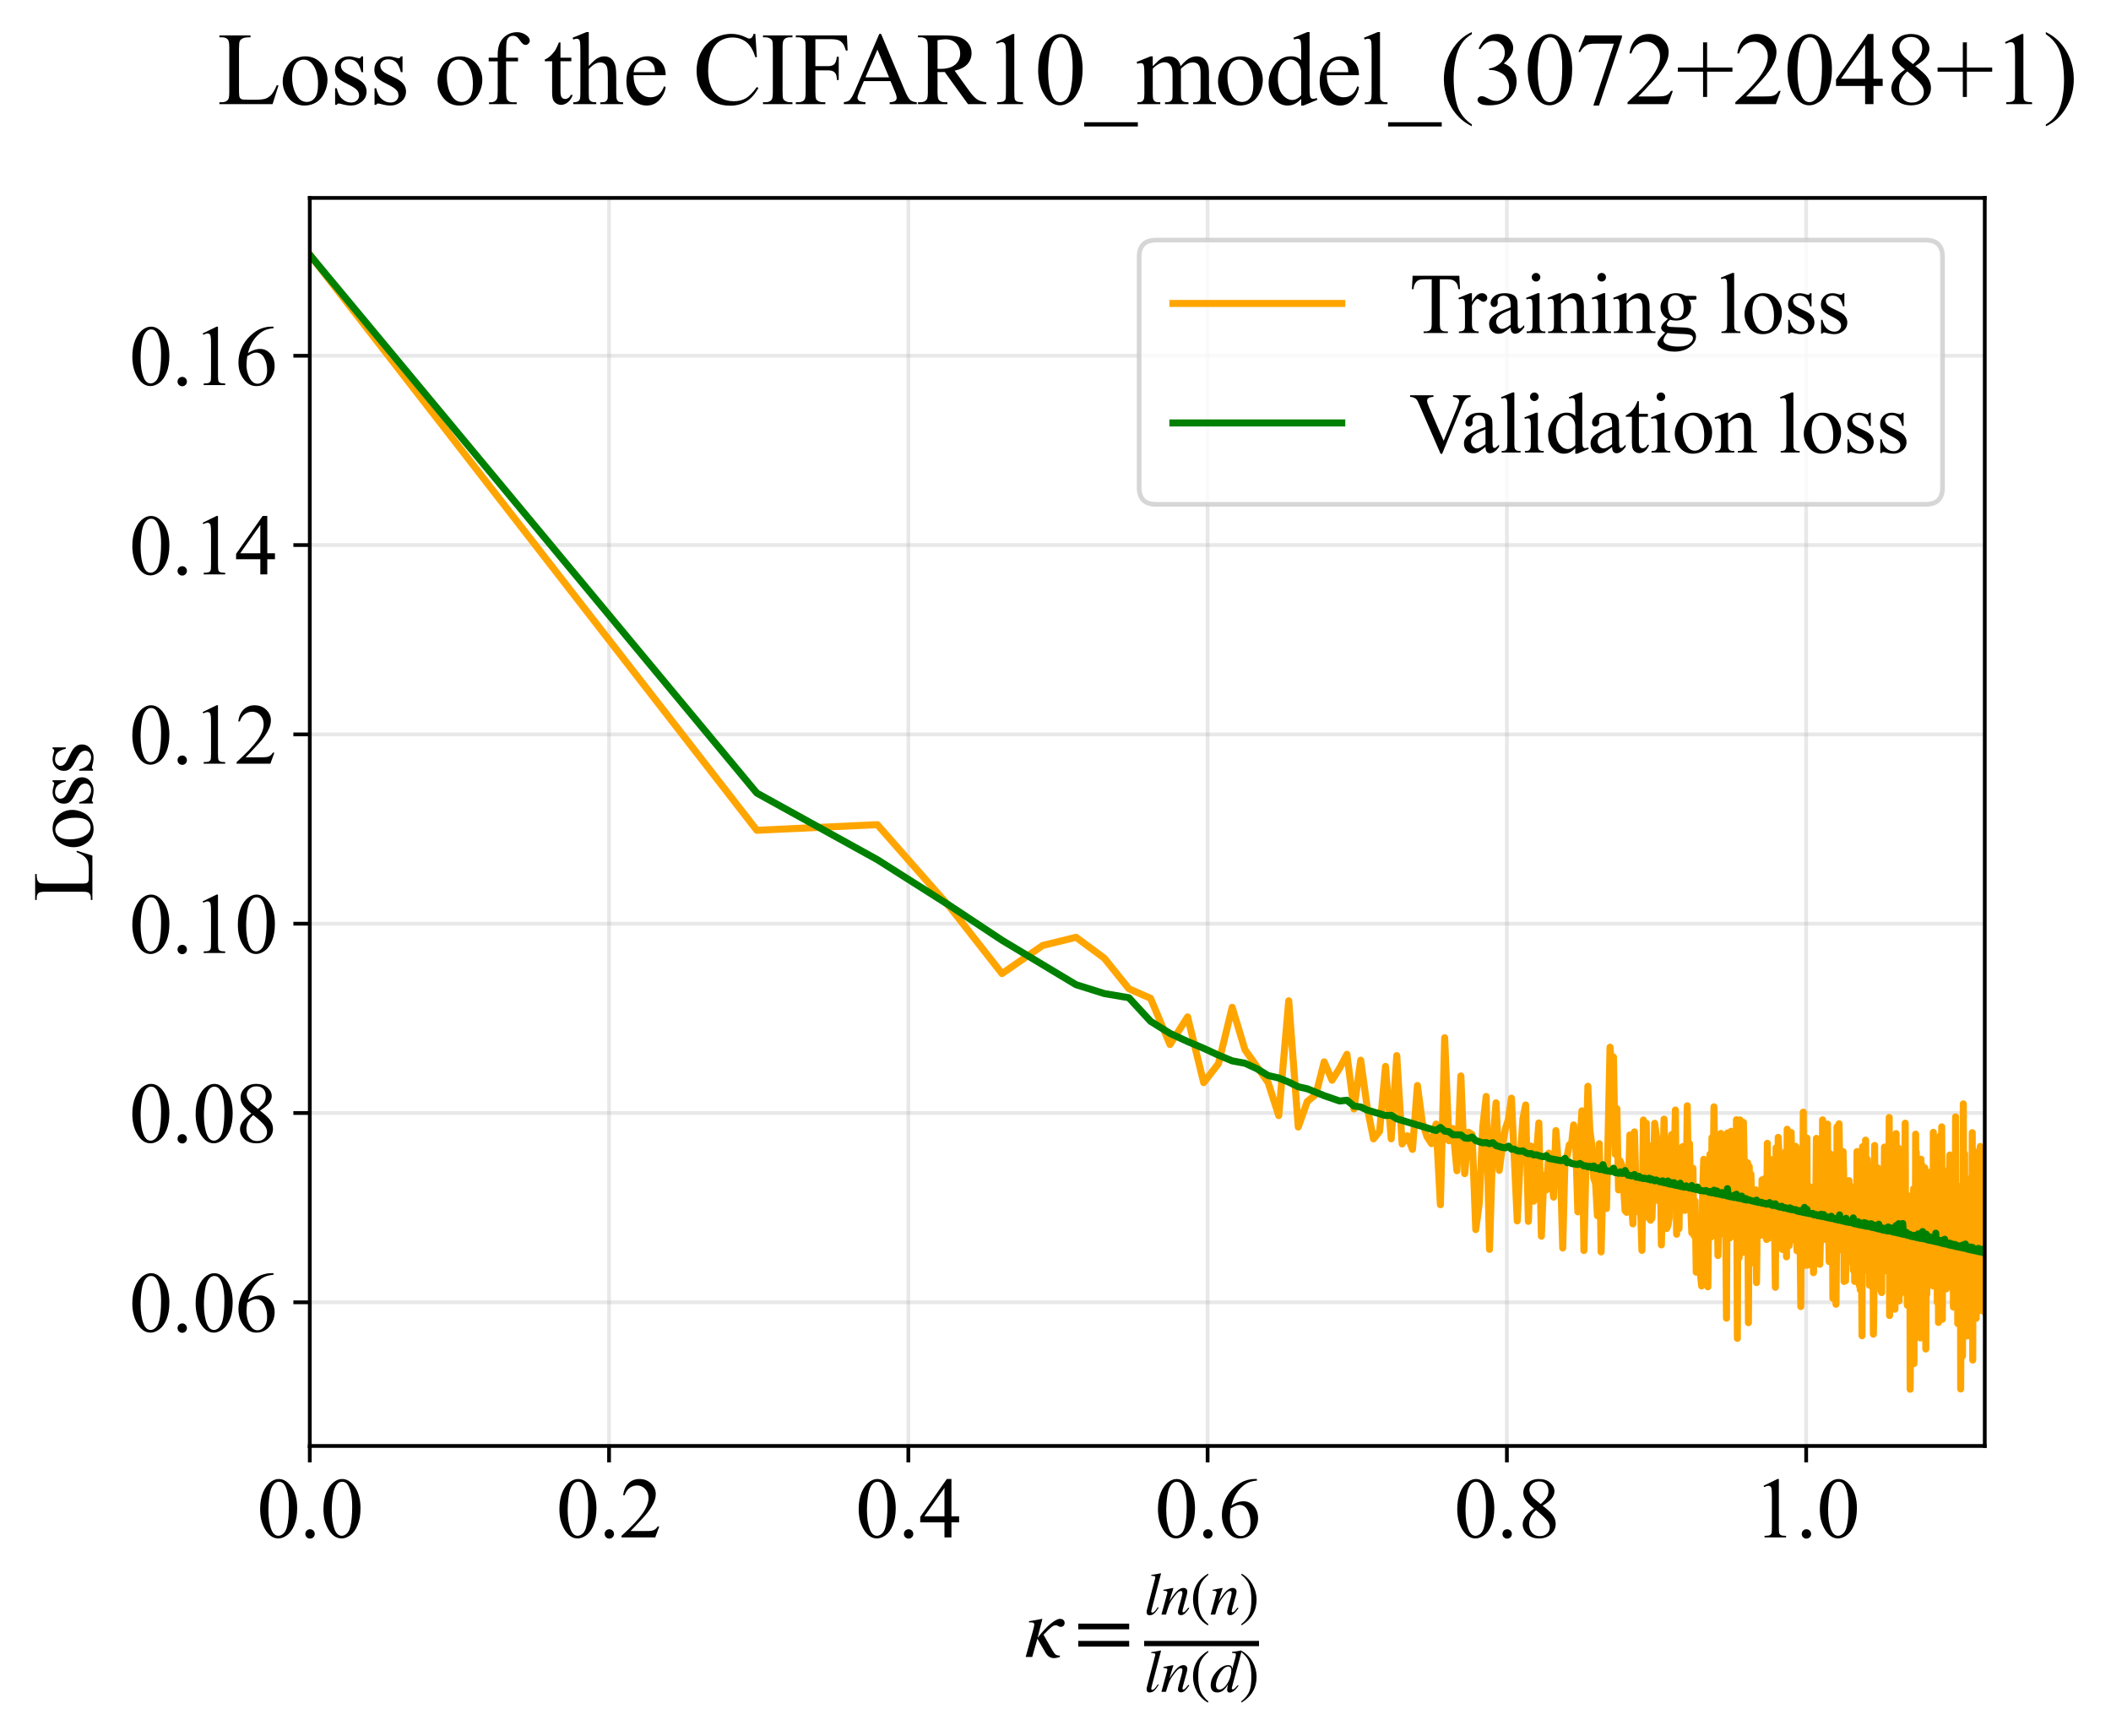 <?xml version="1.0" encoding="utf-8" standalone="no"?>
<!DOCTYPE svg PUBLIC "-//W3C//DTD SVG 1.1//EN"
  "http://www.w3.org/Graphics/SVG/1.1/DTD/svg11.dtd">
<svg xmlns:xlink="http://www.w3.org/1999/xlink" width="450.084pt" height="370.22pt" viewBox="0 0 450.084 370.22" xmlns="http://www.w3.org/2000/svg" version="1.1">
 <defs>
  <style type="text/css">*{stroke-linejoin: round; stroke-linecap: butt}</style>
 </defs>
 <g id="figure_1">
  <g id="patch_1">
   <path d="M 0 370.22 
L 450.084 370.22 
L 450.084 0 
L 0 0 
z
" style="fill: #ffffff"/>
  </g>
  <g id="axes_1">
   <g id="patch_2">
    <path d="M 66.049 308.31 
L 423.169 308.31 
L 423.169 42.199 
L 66.049 42.199 
z
" style="fill: #ffffff"/>
   </g>
   <g id="matplotlib.axis_1">
    <g id="xtick_1">
     <g id="line2d_1">
      <path d="M 66.049 308.31 
L 66.049 42.199 
" clip-path="url(#p23fac5058b)" style="fill: none; stroke: #b0b0b0; stroke-opacity: 0.3; stroke-width: 0.8; stroke-linecap: square"/>
     </g>
     <g id="line2d_2">
      <defs>
       <path id="m372eb9f98a" d="M 0 0 
L 0 3.5 
" style="stroke: #000000; stroke-width: 0.8"/>
      </defs>
      <g>
       <use xlink:href="#m372eb9f98a" x="66.049" y="308.31" style="stroke: #000000; stroke-width: 0.8"/>
      </g>
     </g>
     <g id="text_1">
      <!-- 0.0 -->
      <g transform="translate(54.799 327.809) scale(0.18 -0.18)">
       <defs>
        <path id="TimesNewRomanPSMT-30" d="M 231 2094 
Q 231 2819 450 3342 
Q 669 3866 1031 4122 
Q 1313 4325 1613 4325 
Q 2100 4325 2488 3828 
Q 2972 3213 2972 2159 
Q 2972 1422 2759 906 
Q 2547 391 2217 158 
Q 1888 -75 1581 -75 
Q 975 -75 572 641 
Q 231 1244 231 2094 
z
M 844 2016 
Q 844 1141 1059 588 
Q 1238 122 1591 122 
Q 1759 122 1940 273 
Q 2122 425 2216 781 
Q 2359 1319 2359 2297 
Q 2359 3022 2209 3506 
Q 2097 3866 1919 4016 
Q 1791 4119 1609 4119 
Q 1397 4119 1231 3928 
Q 1006 3669 925 3112 
Q 844 2556 844 2016 
z
" transform="scale(0.016)"/>
        <path id="TimesNewRomanPSMT-2e" d="M 800 606 
Q 947 606 1047 504 
Q 1147 403 1147 259 
Q 1147 116 1045 14 
Q 944 -88 800 -88 
Q 656 -88 554 14 
Q 453 116 453 259 
Q 453 406 554 506 
Q 656 606 800 606 
z
" transform="scale(0.016)"/>
       </defs>
       <use xlink:href="#TimesNewRomanPSMT-30"/>
       <use xlink:href="#TimesNewRomanPSMT-2e" transform="translate(50 0)"/>
       <use xlink:href="#TimesNewRomanPSMT-30" transform="translate(75 0)"/>
      </g>
     </g>
    </g>
    <g id="xtick_2">
     <g id="line2d_3">
      <path d="M 129.858 308.31 
L 129.858 42.199 
" clip-path="url(#p23fac5058b)" style="fill: none; stroke: #b0b0b0; stroke-opacity: 0.3; stroke-width: 0.8; stroke-linecap: square"/>
     </g>
     <g id="line2d_4">
      <g>
       <use xlink:href="#m372eb9f98a" x="129.858" y="308.31" style="stroke: #000000; stroke-width: 0.8"/>
      </g>
     </g>
     <g id="text_2">
      <!-- 0.2 -->
      <g transform="translate(118.608 327.809) scale(0.18 -0.18)">
       <defs>
        <path id="TimesNewRomanPSMT-32" d="M 2934 816 
L 2638 0 
L 138 0 
L 138 116 
Q 1241 1122 1691 1759 
Q 2141 2397 2141 2925 
Q 2141 3328 1894 3587 
Q 1647 3847 1303 3847 
Q 991 3847 742 3664 
Q 494 3481 375 3128 
L 259 3128 
Q 338 3706 661 4015 
Q 984 4325 1469 4325 
Q 1984 4325 2329 3994 
Q 2675 3663 2675 3213 
Q 2675 2891 2525 2569 
Q 2294 2063 1775 1497 
Q 997 647 803 472 
L 1909 472 
Q 2247 472 2383 497 
Q 2519 522 2628 598 
Q 2738 675 2819 816 
L 2934 816 
z
" transform="scale(0.016)"/>
       </defs>
       <use xlink:href="#TimesNewRomanPSMT-30"/>
       <use xlink:href="#TimesNewRomanPSMT-2e" transform="translate(50 0)"/>
       <use xlink:href="#TimesNewRomanPSMT-32" transform="translate(75 0)"/>
      </g>
     </g>
    </g>
    <g id="xtick_3">
     <g id="line2d_5">
      <path d="M 193.666 308.31 
L 193.666 42.199 
" clip-path="url(#p23fac5058b)" style="fill: none; stroke: #b0b0b0; stroke-opacity: 0.3; stroke-width: 0.8; stroke-linecap: square"/>
     </g>
     <g id="line2d_6">
      <g>
       <use xlink:href="#m372eb9f98a" x="193.666" y="308.31" style="stroke: #000000; stroke-width: 0.8"/>
      </g>
     </g>
     <g id="text_3">
      <!-- 0.4 -->
      <g transform="translate(182.416 327.809) scale(0.18 -0.18)">
       <defs>
        <path id="TimesNewRomanPSMT-34" d="M 2978 1563 
L 2978 1119 
L 2409 1119 
L 2409 0 
L 1894 0 
L 1894 1119 
L 100 1119 
L 100 1519 
L 2066 4325 
L 2409 4325 
L 2409 1563 
L 2978 1563 
z
M 1894 1563 
L 1894 3666 
L 406 1563 
L 1894 1563 
z
" transform="scale(0.016)"/>
       </defs>
       <use xlink:href="#TimesNewRomanPSMT-30"/>
       <use xlink:href="#TimesNewRomanPSMT-2e" transform="translate(50 0)"/>
       <use xlink:href="#TimesNewRomanPSMT-34" transform="translate(75 0)"/>
      </g>
     </g>
    </g>
    <g id="xtick_4">
     <g id="line2d_7">
      <path d="M 257.475 308.31 
L 257.475 42.199 
" clip-path="url(#p23fac5058b)" style="fill: none; stroke: #b0b0b0; stroke-opacity: 0.3; stroke-width: 0.8; stroke-linecap: square"/>
     </g>
     <g id="line2d_8">
      <g>
       <use xlink:href="#m372eb9f98a" x="257.475" y="308.31" style="stroke: #000000; stroke-width: 0.8"/>
      </g>
     </g>
     <g id="text_4">
      <!-- 0.6 -->
      <g transform="translate(246.225 327.809) scale(0.18 -0.18)">
       <defs>
        <path id="TimesNewRomanPSMT-36" d="M 2869 4325 
L 2869 4209 
Q 2456 4169 2195 4045 
Q 1934 3922 1679 3669 
Q 1425 3416 1258 3105 
Q 1091 2794 978 2366 
Q 1428 2675 1881 2675 
Q 2316 2675 2634 2325 
Q 2953 1975 2953 1425 
Q 2953 894 2631 456 
Q 2244 -75 1606 -75 
Q 1172 -75 869 213 
Q 275 772 275 1663 
Q 275 2231 503 2743 
Q 731 3256 1154 3653 
Q 1578 4050 1965 4187 
Q 2353 4325 2688 4325 
L 2869 4325 
z
M 925 2138 
Q 869 1716 869 1456 
Q 869 1156 980 804 
Q 1091 453 1309 247 
Q 1469 100 1697 100 
Q 1969 100 2183 356 
Q 2397 613 2397 1088 
Q 2397 1622 2184 2012 
Q 1972 2403 1581 2403 
Q 1463 2403 1327 2353 
Q 1191 2303 925 2138 
z
" transform="scale(0.016)"/>
       </defs>
       <use xlink:href="#TimesNewRomanPSMT-30"/>
       <use xlink:href="#TimesNewRomanPSMT-2e" transform="translate(50 0)"/>
       <use xlink:href="#TimesNewRomanPSMT-36" transform="translate(75 0)"/>
      </g>
     </g>
    </g>
    <g id="xtick_5">
     <g id="line2d_9">
      <path d="M 321.284 308.31 
L 321.284 42.199 
" clip-path="url(#p23fac5058b)" style="fill: none; stroke: #b0b0b0; stroke-opacity: 0.3; stroke-width: 0.8; stroke-linecap: square"/>
     </g>
     <g id="line2d_10">
      <g>
       <use xlink:href="#m372eb9f98a" x="321.284" y="308.31" style="stroke: #000000; stroke-width: 0.8"/>
      </g>
     </g>
     <g id="text_5">
      <!-- 0.8 -->
      <g transform="translate(310.034 327.809) scale(0.18 -0.18)">
       <defs>
        <path id="TimesNewRomanPSMT-38" d="M 1228 2134 
Q 725 2547 579 2797 
Q 434 3047 434 3316 
Q 434 3728 753 4026 
Q 1072 4325 1600 4325 
Q 2113 4325 2425 4047 
Q 2738 3769 2738 3413 
Q 2738 3175 2569 2928 
Q 2400 2681 1866 2347 
Q 2416 1922 2594 1678 
Q 2831 1359 2831 1006 
Q 2831 559 2490 242 
Q 2150 -75 1597 -75 
Q 994 -75 656 303 
Q 388 606 388 966 
Q 388 1247 577 1523 
Q 766 1800 1228 2134 
z
M 1719 2469 
Q 2094 2806 2194 3001 
Q 2294 3197 2294 3444 
Q 2294 3772 2109 3958 
Q 1925 4144 1606 4144 
Q 1288 4144 1088 3959 
Q 888 3775 888 3528 
Q 888 3366 970 3203 
Q 1053 3041 1206 2894 
L 1719 2469 
z
M 1375 2016 
Q 1116 1797 991 1539 
Q 866 1281 866 981 
Q 866 578 1086 336 
Q 1306 94 1647 94 
Q 1984 94 2187 284 
Q 2391 475 2391 747 
Q 2391 972 2272 1150 
Q 2050 1481 1375 2016 
z
" transform="scale(0.016)"/>
       </defs>
       <use xlink:href="#TimesNewRomanPSMT-30"/>
       <use xlink:href="#TimesNewRomanPSMT-2e" transform="translate(50 0)"/>
       <use xlink:href="#TimesNewRomanPSMT-38" transform="translate(75 0)"/>
      </g>
     </g>
    </g>
    <g id="xtick_6">
     <g id="line2d_11">
      <path d="M 385.092 308.31 
L 385.092 42.199 
" clip-path="url(#p23fac5058b)" style="fill: none; stroke: #b0b0b0; stroke-opacity: 0.3; stroke-width: 0.8; stroke-linecap: square"/>
     </g>
     <g id="line2d_12">
      <g>
       <use xlink:href="#m372eb9f98a" x="385.092" y="308.31" style="stroke: #000000; stroke-width: 0.8"/>
      </g>
     </g>
     <g id="text_6">
      <!-- 1.0 -->
      <g transform="translate(373.842 327.809) scale(0.18 -0.18)">
       <defs>
        <path id="TimesNewRomanPSMT-31" d="M 750 3822 
L 1781 4325 
L 1884 4325 
L 1884 747 
Q 1884 391 1914 303 
Q 1944 216 2037 169 
Q 2131 122 2419 116 
L 2419 0 
L 825 0 
L 825 116 
Q 1125 122 1212 167 
Q 1300 213 1334 289 
Q 1369 366 1369 747 
L 1369 3034 
Q 1369 3497 1338 3628 
Q 1316 3728 1258 3775 
Q 1200 3822 1119 3822 
Q 1003 3822 797 3725 
L 750 3822 
z
" transform="scale(0.016)"/>
       </defs>
       <use xlink:href="#TimesNewRomanPSMT-31"/>
       <use xlink:href="#TimesNewRomanPSMT-2e" transform="translate(50 0)"/>
       <use xlink:href="#TimesNewRomanPSMT-30" transform="translate(75 0)"/>
      </g>
     </g>
    </g>
    <g id="text_7">
     <!-- $\kappa  = \frac{ln(n)}{ln(d)}$ -->
     <g transform="translate(218.419 353.3) scale(0.18 -0.18)">
      <defs>
       <path id="STIXGeneral-Italic-3ba" d="M 979 1440 
L 998 1446 
Q 1850 2541 2464 2790 
Q 2547 2822 2630 2822 
Q 2797 2822 2886 2736 
Q 2976 2650 2976 2522 
Q 2976 2387 2893 2307 
Q 2810 2227 2682 2227 
Q 2605 2227 2502 2288 
Q 2400 2349 2336 2349 
Q 2170 2349 1990 2205 
Q 1811 2061 1414 1645 
L 2042 544 
Q 2202 262 2310 182 
Q 2419 102 2624 102 
L 2624 0 
Q 2374 -83 2182 -83 
Q 1786 -83 1555 326 
L 960 1350 
L 576 0 
L 90 0 
L 640 1978 
Q 730 2317 730 2406 
Q 730 2560 518 2560 
L 339 2560 
L 339 2650 
Q 678 2694 1306 2822 
L 1325 2803 
L 979 1440 
z
" transform="scale(0.016)"/>
       <path id="STIXGeneral-Regular-3d" d="M 4077 2048 
L 307 2048 
L 307 2470 
L 4077 2470 
L 4077 2048 
z
M 4077 768 
L 307 768 
L 307 1190 
L 4077 1190 
L 4077 768 
z
" transform="scale(0.016)"/>
       <path id="STIXGeneral-Italic-6c" d="M 1786 4339 
L 806 595 
Q 755 410 755 320 
Q 755 205 864 205 
Q 1037 205 1293 570 
L 1453 794 
L 1542 730 
Q 1254 275 1046 102 
Q 838 -70 576 -70 
Q 262 -70 262 288 
Q 262 397 288 480 
L 1165 3834 
Q 1184 3898 1184 3955 
Q 1184 4096 870 4096 
L 755 4096 
L 755 4198 
Q 1203 4250 1747 4371 
L 1786 4339 
z
" transform="scale(0.016)"/>
       <path id="STIXGeneral-Italic-6e" d="M 2944 749 
L 3034 666 
Q 2707 218 2534 80 
Q 2362 -58 2138 -58 
Q 2010 -58 1923 28 
Q 1837 115 1837 288 
Q 1837 390 1939 768 
L 2221 1805 
Q 2310 2150 2310 2310 
Q 2310 2496 2157 2496 
Q 1971 2496 1750 2275 
Q 1530 2054 1210 1587 
Q 998 1274 899 1024 
Q 800 774 570 0 
L 90 0 
L 704 2240 
Q 717 2304 717 2349 
Q 717 2445 630 2480 
Q 544 2515 301 2522 
L 301 2624 
Q 550 2675 857 2729 
Q 1165 2784 1338 2822 
L 1363 2810 
L 934 1414 
Q 1408 2170 1753 2496 
Q 2099 2822 2413 2822 
Q 2611 2822 2720 2716 
Q 2829 2611 2829 2432 
Q 2829 2272 2765 2048 
L 2406 749 
Q 2317 429 2317 358 
Q 2317 243 2419 243 
Q 2541 243 2810 582 
Q 2854 634 2944 749 
z
" transform="scale(0.016)"/>
       <path id="STIXGeneral-Regular-28" d="M 1946 -1030 
L 1869 -1133 
Q 1126 -710 716 32 
Q 307 774 307 1613 
Q 307 3386 1888 4326 
L 1946 4224 
Q 1293 3667 1075 3126 
Q 858 2586 858 1632 
Q 858 685 1082 96 
Q 1306 -493 1946 -1030 
z
" transform="scale(0.016)"/>
       <path id="STIXGeneral-Regular-29" d="M 186 4224 
L 262 4326 
Q 992 3891 1408 3148 
Q 1824 2406 1824 1581 
Q 1824 -166 243 -1133 
L 186 -1030 
Q 845 -486 1059 54 
Q 1274 595 1274 1562 
Q 1274 2534 1059 3120 
Q 845 3706 186 4224 
z
" transform="scale(0.016)"/>
       <path id="STIXGeneral-Italic-64" d="M 3334 4371 
L 3373 4333 
L 3123 3360 
L 2739 1958 
Q 2323 429 2323 384 
Q 2323 256 2438 256 
Q 2522 256 2614 336 
Q 2707 416 2963 710 
L 3040 646 
Q 2547 -83 2099 -83 
Q 1978 -83 1907 -6 
Q 1837 70 1837 205 
Q 1837 397 1920 774 
Q 1645 307 1379 118 
Q 1114 -70 781 -70 
Q 461 -70 278 125 
Q 96 320 96 678 
Q 96 1440 713 2131 
Q 1331 2822 1965 2822 
Q 2163 2822 2256 2732 
Q 2349 2643 2381 2451 
L 2387 2451 
L 2675 3494 
Q 2765 3808 2765 3949 
Q 2765 4051 2694 4076 
Q 2624 4102 2355 4115 
L 2355 4224 
Q 2848 4269 3334 4371 
z
M 2278 2310 
Q 2278 2477 2185 2576 
Q 2093 2675 1978 2675 
Q 1677 2675 1395 2381 
Q 1075 2042 864 1571 
Q 653 1101 653 704 
Q 653 486 752 361 
Q 851 237 1024 237 
Q 1312 237 1606 550 
Q 1901 864 2089 1350 
Q 2278 1837 2278 2310 
z
" transform="scale(0.016)"/>
      </defs>
      <use xlink:href="#STIXGeneral-Italic-3ba" transform="translate(0 0.003)"/>
      <use xlink:href="#STIXGeneral-Regular-3d" transform="translate(58.84 0.003)"/>
      <use xlink:href="#STIXGeneral-Italic-6c" transform="translate(141.78 50.192) scale(0.7)"/>
      <use xlink:href="#STIXGeneral-Italic-6e" transform="translate(161.24 50.192) scale(0.7)"/>
      <use xlink:href="#STIXGeneral-Regular-28" transform="translate(196.24 50.192) scale(0.7)"/>
      <use xlink:href="#STIXGeneral-Italic-6e" transform="translate(219.55 50.192) scale(0.7)"/>
      <use xlink:href="#STIXGeneral-Regular-29" transform="translate(254.55 50.192) scale(0.7)"/>
      <use xlink:href="#STIXGeneral-Italic-6c" transform="translate(141.78 -41.258) scale(0.7)"/>
      <use xlink:href="#STIXGeneral-Italic-6e" transform="translate(161.24 -41.258) scale(0.7)"/>
      <use xlink:href="#STIXGeneral-Regular-28" transform="translate(196.24 -41.258) scale(0.7)"/>
      <use xlink:href="#STIXGeneral-Italic-64" transform="translate(219.55 -41.258) scale(0.7)"/>
      <use xlink:href="#STIXGeneral-Regular-29" transform="translate(254.55 -41.258) scale(0.7)"/>
      <path d="M 141.78 12.8 
L 141.78 19.05 
L 277.86 19.05 
L 277.86 12.8 
L 141.78 12.8 
z
"/>
     </g>
    </g>
   </g>
   <g id="matplotlib.axis_2">
    <g id="ytick_1">
     <g id="line2d_13">
      <path d="M 66.049 277.677 
L 423.169 277.677 
" clip-path="url(#p23fac5058b)" style="fill: none; stroke: #b0b0b0; stroke-opacity: 0.3; stroke-width: 0.8; stroke-linecap: square"/>
     </g>
     <g id="line2d_14">
      <defs>
       <path id="m2d37c0a314" d="M 0 0 
L -3.5 0 
" style="stroke: #000000; stroke-width: 0.8"/>
      </defs>
      <g>
       <use xlink:href="#m2d37c0a314" x="66.049" y="277.677" style="stroke: #000000; stroke-width: 0.8"/>
      </g>
     </g>
     <g id="text_8">
      <!-- 0.06 -->
      <g transform="translate(27.549 283.926) scale(0.18 -0.18)">
       <use xlink:href="#TimesNewRomanPSMT-30"/>
       <use xlink:href="#TimesNewRomanPSMT-2e" transform="translate(50 0)"/>
       <use xlink:href="#TimesNewRomanPSMT-30" transform="translate(75 0)"/>
       <use xlink:href="#TimesNewRomanPSMT-36" transform="translate(125 0)"/>
      </g>
     </g>
    </g>
    <g id="ytick_2">
     <g id="line2d_15">
      <path d="M 66.049 237.312 
L 423.169 237.312 
" clip-path="url(#p23fac5058b)" style="fill: none; stroke: #b0b0b0; stroke-opacity: 0.3; stroke-width: 0.8; stroke-linecap: square"/>
     </g>
     <g id="line2d_16">
      <g>
       <use xlink:href="#m2d37c0a314" x="66.049" y="237.312" style="stroke: #000000; stroke-width: 0.8"/>
      </g>
     </g>
     <g id="text_9">
      <!-- 0.08 -->
      <g transform="translate(27.549 243.562) scale(0.18 -0.18)">
       <use xlink:href="#TimesNewRomanPSMT-30"/>
       <use xlink:href="#TimesNewRomanPSMT-2e" transform="translate(50 0)"/>
       <use xlink:href="#TimesNewRomanPSMT-30" transform="translate(75 0)"/>
       <use xlink:href="#TimesNewRomanPSMT-38" transform="translate(125 0)"/>
      </g>
     </g>
    </g>
    <g id="ytick_3">
     <g id="line2d_17">
      <path d="M 66.049 196.948 
L 423.169 196.948 
" clip-path="url(#p23fac5058b)" style="fill: none; stroke: #b0b0b0; stroke-opacity: 0.3; stroke-width: 0.8; stroke-linecap: square"/>
     </g>
     <g id="line2d_18">
      <g>
       <use xlink:href="#m2d37c0a314" x="66.049" y="196.948" style="stroke: #000000; stroke-width: 0.8"/>
      </g>
     </g>
     <g id="text_10">
      <!-- 0.10 -->
      <g transform="translate(27.549 203.197) scale(0.18 -0.18)">
       <use xlink:href="#TimesNewRomanPSMT-30"/>
       <use xlink:href="#TimesNewRomanPSMT-2e" transform="translate(50 0)"/>
       <use xlink:href="#TimesNewRomanPSMT-31" transform="translate(75 0)"/>
       <use xlink:href="#TimesNewRomanPSMT-30" transform="translate(125 0)"/>
      </g>
     </g>
    </g>
    <g id="ytick_4">
     <g id="line2d_19">
      <path d="M 66.049 156.584 
L 423.169 156.584 
" clip-path="url(#p23fac5058b)" style="fill: none; stroke: #b0b0b0; stroke-opacity: 0.3; stroke-width: 0.8; stroke-linecap: square"/>
     </g>
     <g id="line2d_20">
      <g>
       <use xlink:href="#m2d37c0a314" x="66.049" y="156.584" style="stroke: #000000; stroke-width: 0.8"/>
      </g>
     </g>
     <g id="text_11">
      <!-- 0.12 -->
      <g transform="translate(27.549 162.833) scale(0.18 -0.18)">
       <use xlink:href="#TimesNewRomanPSMT-30"/>
       <use xlink:href="#TimesNewRomanPSMT-2e" transform="translate(50 0)"/>
       <use xlink:href="#TimesNewRomanPSMT-31" transform="translate(75 0)"/>
       <use xlink:href="#TimesNewRomanPSMT-32" transform="translate(125 0)"/>
      </g>
     </g>
    </g>
    <g id="ytick_5">
     <g id="line2d_21">
      <path d="M 66.049 116.219 
L 423.169 116.219 
" clip-path="url(#p23fac5058b)" style="fill: none; stroke: #b0b0b0; stroke-opacity: 0.3; stroke-width: 0.8; stroke-linecap: square"/>
     </g>
     <g id="line2d_22">
      <g>
       <use xlink:href="#m2d37c0a314" x="66.049" y="116.219" style="stroke: #000000; stroke-width: 0.8"/>
      </g>
     </g>
     <g id="text_12">
      <!-- 0.14 -->
      <g transform="translate(27.549 122.469) scale(0.18 -0.18)">
       <use xlink:href="#TimesNewRomanPSMT-30"/>
       <use xlink:href="#TimesNewRomanPSMT-2e" transform="translate(50 0)"/>
       <use xlink:href="#TimesNewRomanPSMT-31" transform="translate(75 0)"/>
       <use xlink:href="#TimesNewRomanPSMT-34" transform="translate(125 0)"/>
      </g>
     </g>
    </g>
    <g id="ytick_6">
     <g id="line2d_23">
      <path d="M 66.049 75.855 
L 423.169 75.855 
" clip-path="url(#p23fac5058b)" style="fill: none; stroke: #b0b0b0; stroke-opacity: 0.3; stroke-width: 0.8; stroke-linecap: square"/>
     </g>
     <g id="line2d_24">
      <g>
       <use xlink:href="#m2d37c0a314" x="66.049" y="75.855" style="stroke: #000000; stroke-width: 0.8"/>
      </g>
     </g>
     <g id="text_13">
      <!-- 0.16 -->
      <g transform="translate(27.549 82.104) scale(0.18 -0.18)">
       <use xlink:href="#TimesNewRomanPSMT-30"/>
       <use xlink:href="#TimesNewRomanPSMT-2e" transform="translate(50 0)"/>
       <use xlink:href="#TimesNewRomanPSMT-31" transform="translate(75 0)"/>
       <use xlink:href="#TimesNewRomanPSMT-36" transform="translate(125 0)"/>
      </g>
     </g>
    </g>
    <g id="text_14">
     <!-- Loss -->
     <g transform="translate(19.699 192.257) rotate(-90) scale(0.18 -0.18)">
      <defs>
       <path id="TimesNewRomanPSMT-4c" d="M 3669 1172 
L 3772 1150 
L 3409 0 
L 128 0 
L 128 116 
L 288 116 
Q 556 116 672 291 
Q 738 391 738 753 
L 738 3488 
Q 738 3884 650 3984 
Q 528 4122 288 4122 
L 128 4122 
L 128 4238 
L 2047 4238 
L 2047 4122 
Q 1709 4125 1573 4059 
Q 1438 3994 1388 3894 
Q 1338 3794 1338 3416 
L 1338 753 
Q 1338 494 1388 397 
Q 1425 331 1503 300 
Q 1581 269 1991 269 
L 2300 269 
Q 2788 269 2984 341 
Q 3181 413 3343 595 
Q 3506 778 3669 1172 
z
" transform="scale(0.016)"/>
       <path id="TimesNewRomanPSMT-6f" d="M 1600 2947 
Q 2250 2947 2644 2453 
Q 2978 2031 2978 1484 
Q 2978 1100 2793 706 
Q 2609 313 2286 112 
Q 1963 -88 1566 -88 
Q 919 -88 538 428 
Q 216 863 216 1403 
Q 216 1797 411 2186 
Q 606 2575 925 2761 
Q 1244 2947 1600 2947 
z
M 1503 2744 
Q 1338 2744 1170 2645 
Q 1003 2547 900 2300 
Q 797 2053 797 1666 
Q 797 1041 1045 587 
Q 1294 134 1700 134 
Q 2003 134 2200 384 
Q 2397 634 2397 1244 
Q 2397 2006 2069 2444 
Q 1847 2744 1503 2744 
z
" transform="scale(0.016)"/>
       <path id="TimesNewRomanPSMT-73" d="M 2050 2947 
L 2050 1972 
L 1947 1972 
Q 1828 2431 1642 2597 
Q 1456 2763 1169 2763 
Q 950 2763 815 2647 
Q 681 2531 681 2391 
Q 681 2216 781 2091 
Q 878 1963 1175 1819 
L 1631 1597 
Q 2266 1288 2266 781 
Q 2266 391 1970 151 
Q 1675 -88 1309 -88 
Q 1047 -88 709 6 
Q 606 38 541 38 
Q 469 38 428 -44 
L 325 -44 
L 325 978 
L 428 978 
Q 516 541 762 319 
Q 1009 97 1316 97 
Q 1531 97 1667 223 
Q 1803 350 1803 528 
Q 1803 744 1651 891 
Q 1500 1038 1047 1263 
Q 594 1488 453 1669 
Q 313 1847 313 2119 
Q 313 2472 555 2709 
Q 797 2947 1181 2947 
Q 1350 2947 1591 2875 
Q 1750 2828 1803 2828 
Q 1853 2828 1881 2850 
Q 1909 2872 1947 2947 
L 2050 2947 
z
" transform="scale(0.016)"/>
      </defs>
      <use xlink:href="#TimesNewRomanPSMT-4c"/>
      <use xlink:href="#TimesNewRomanPSMT-6f" transform="translate(61.084 0)"/>
      <use xlink:href="#TimesNewRomanPSMT-73" transform="translate(111.084 0)"/>
      <use xlink:href="#TimesNewRomanPSMT-73" transform="translate(150 0)"/>
     </g>
    </g>
   </g>
   <g id="line2d_25">
    <path d="M 66.049 54.294 
L 161.36 177.033 
L 187.054 175.831 
L 202.528 193.425 
L 213.637 207.588 
L 222.308 201.593 
L 229.422 199.847 
L 235.454 204.311 
L 240.689 210.826 
L 245.314 212.864 
L 249.457 222.721 
L 253.208 216.819 
L 256.635 230.838 
L 259.79 226.784 
L 262.713 214.776 
L 265.435 223.821 
L 270.377 230.823 
L 272.635 237.866 
L 274.772 213.388 
L 276.799 240.306 
L 278.728 234.859 
L 280.568 233.339 
L 282.326 226.408 
L 284.01 230.322 
L 285.625 227.743 
L 287.178 224.799 
L 288.671 236.459 
L 290.111 226.051 
L 291.5 236.14 
L 292.843 242.835 
L 294.141 241.217 
L 295.399 227.378 
L 296.618 242.824 
L 297.8 225.071 
L 298.949 243.917 
L 300.065 242.169 
L 301.15 245.073 
L 302.207 231.449 
L 303.236 239.224 
L 304.24 242.339 
L 305.218 243.856 
L 306.174 239.668 
L 307.106 256.866 
L 308.018 221.265 
L 308.908 243.236 
L 309.78 240.622 
L 310.632 249.621 
L 311.467 229.412 
L 312.285 250.244 
L 313.086 241.417 
L 313.871 241.892 
L 314.641 262.17 
L 315.396 256.519 
L 316.138 240.24 
L 316.865 233.785 
L 317.58 266.39 
L 318.282 243.412 
L 318.972 235.135 
L 319.65 249.552 
L 320.316 244.414 
L 320.972 240.632 
L 321.617 238.674 
L 322.252 234.151 
L 323.491 260.325 
L 324.097 247.482 
L 324.694 238.541 
L 325.281 235.591 
L 325.861 260.423 
L 326.431 244.373 
L 326.994 256.117 
L 327.549 246.424 
L 328.096 239.432 
L 328.636 263.578 
L 329.169 250.603 
L 329.694 253.727 
L 330.213 245.86 
L 330.725 249.269 
L 331.231 255.255 
L 331.73 241.061 
L 332.223 248.035 
L 332.71 249.648 
L 333.191 266.101 
L 333.666 247.383 
L 334.135 246.485 
L 334.6 244.084 
L 335.058 244.027 
L 335.512 239.856 
L 335.96 244.011 
L 336.404 258.388 
L 336.842 244.098 
L 337.276 236.853 
L 337.705 266.631 
L 338.55 231.614 
L 338.965 240.999 
L 339.377 243.982 
L 339.784 251.205 
L 340.187 252.306 
L 340.585 259.221 
L 340.98 243.85 
L 341.371 266.934 
L 341.759 251.645 
L 342.142 250.764 
L 342.522 257.668 
L 343.271 223.282 
L 343.64 228.503 
L 344.006 225.375 
L 344.369 246.097 
L 344.728 236.383 
L 345.084 253.709 
L 345.437 247.527 
L 345.786 248.425 
L 346.133 252.578 
L 346.477 258.127 
L 346.818 258.499 
L 347.155 255.141 
L 347.49 241.987 
L 347.823 256.13 
L 348.152 260.957 
L 348.479 241.341 
L 348.803 253.001 
L 349.124 258.321 
L 349.443 250.937 
L 349.76 256.857 
L 350.073 266.604 
L 350.385 238.799 
L 350.694 256.973 
L 351 239.495 
L 351.305 259.581 
L 351.606 244.282 
L 351.906 260.178 
L 352.203 259.781 
L 352.499 252.514 
L 352.792 239.506 
L 353.371 243.795 
L 353.658 256.07 
L 353.943 245.853 
L 354.225 265.44 
L 354.784 238.63 
L 355.336 261.953 
L 355.609 261.332 
L 355.88 259.752 
L 356.149 245.344 
L 356.416 241.899 
L 356.682 247.314 
L 356.946 247.868 
L 357.208 236.671 
L 357.468 263.169 
L 357.727 247.803 
L 357.984 261.966 
L 358.239 245.16 
L 358.493 252.07 
L 358.745 244.477 
L 358.995 246.232 
L 359.244 258.078 
L 359.492 255.329 
L 359.738 235.773 
L 359.982 252.144 
L 360.225 243.846 
L 360.466 257.211 
L 360.706 262.853 
L 360.945 249.07 
L 361.182 263.453 
L 361.417 256.081 
L 361.652 271.258 
L 361.884 261.5 
L 362.116 259.901 
L 362.346 261.328 
L 362.575 271.892 
L 362.803 274.191 
L 363.029 253.454 
L 363.254 247.184 
L 363.478 257.311 
L 363.7 256.252 
L 363.921 253.239 
L 364.141 274.374 
L 364.36 249.489 
L 364.578 246.115 
L 364.794 263.785 
L 365.009 242.562 
L 365.223 254.073 
L 365.436 235.998 
L 365.648 253.163 
L 365.859 251.186 
L 366.068 247.288 
L 366.277 267.703 
L 366.484 258.769 
L 366.69 263.203 
L 366.896 241.67 
L 367.1 247.032 
L 367.303 259.053 
L 367.505 250.665 
L 367.906 258.141 
L 368.105 281.064 
L 368.303 241.57 
L 368.5 256.023 
L 368.696 253.181 
L 368.891 263.915 
L 369.086 241.214 
L 369.279 257.036 
L 369.471 262.127 
L 369.663 254.444 
L 369.853 253.202 
L 370.043 258.848 
L 370.231 238.743 
L 370.419 285.361 
L 370.606 239.181 
L 370.792 268.18 
L 370.977 238.786 
L 371.161 250.079 
L 371.345 247.623 
L 371.527 267.041 
L 371.709 239.306 
L 372.249 266.601 
L 372.428 260.203 
L 372.606 247.922 
L 372.783 282.022 
L 372.959 248.719 
L 373.134 269.482 
L 373.309 250.348 
L 373.482 257.175 
L 373.655 255.407 
L 373.999 268.715 
L 374.34 253.702 
L 374.509 273.479 
L 374.678 257.98 
L 374.846 257.503 
L 375.013 262.424 
L 375.18 258.25 
L 375.346 257.127 
L 375.511 263.386 
L 375.675 251.571 
L 375.839 254.742 
L 376.002 254.13 
L 376.164 251.364 
L 376.326 257.51 
L 376.487 255.655 
L 376.648 264.277 
L 376.808 243.773 
L 376.967 261.128 
L 377.125 263.992 
L 377.283 261.431 
L 377.441 248.469 
L 377.597 257.556 
L 377.753 247.26 
L 377.909 260.519 
L 378.064 249.725 
L 378.218 251.973 
L 378.524 274.473 
L 378.677 244.712 
L 378.829 265.628 
L 378.98 261.156 
L 379.131 242.502 
L 379.281 245.753 
L 379.431 257.279 
L 379.58 247.628 
L 379.728 260.729 
L 379.876 255.853 
L 380.023 266.416 
L 380.17 253.399 
L 380.316 264.506 
L 380.607 258.909 
L 380.752 245.487 
L 380.896 267.98 
L 381.04 240.783 
L 381.326 261.269 
L 381.468 265.588 
L 381.609 264.011 
L 381.891 241.464 
L 382.171 257.228 
L 382.31 264.333 
L 382.449 251.011 
L 382.587 261.922 
L 382.724 245.474 
L 382.862 244.421 
L 383.134 266.69 
L 383.27 265.127 
L 383.406 249.044 
L 383.54 264.541 
L 383.675 251.993 
L 383.942 278.581 
L 384.075 245.042 
L 384.208 262.13 
L 384.34 262.134 
L 384.472 237.125 
L 384.603 260.936 
L 384.734 254.109 
L 384.865 269.802 
L 384.995 263.937 
L 385.124 266.966 
L 385.253 242.667 
L 385.382 269.773 
L 385.638 261.682 
L 385.766 262.911 
L 385.893 262.193 
L 386.02 253.098 
L 386.146 262.434 
L 386.272 261.095 
L 386.397 255.899 
L 386.522 260.174 
L 386.647 271.366 
L 386.771 266.558 
L 386.895 268.978 
L 387.019 268.555 
L 387.265 242.722 
L 387.387 255.699 
L 387.631 246.596 
L 387.994 269.571 
L 388.353 255.858 
L 388.472 262.689 
L 388.591 238.771 
L 388.709 245.354 
L 388.945 264.255 
L 389.179 253.509 
L 389.412 260.853 
L 389.528 261.956 
L 389.644 239.679 
L 389.759 262.532 
L 389.874 260.823 
L 389.989 269.006 
L 390.103 266.474 
L 390.217 246.005 
L 390.331 265.155 
L 390.67 252.809 
L 390.782 276.838 
L 390.894 253.799 
L 391.006 264.196 
L 391.228 246.797 
L 391.45 278.098 
L 391.56 266.51 
L 391.67 240.231 
L 391.779 252.747 
L 391.889 241.646 
L 391.997 252.147 
L 392.106 239.604 
L 392.215 247.644 
L 392.323 264.6 
L 392.43 247.39 
L 392.538 253.007 
L 392.645 266.539 
L 392.965 245.538 
L 393.071 250.153 
L 393.177 273.233 
L 393.282 251.551 
L 393.493 273.078 
L 393.597 264.216 
L 393.702 265.294 
L 393.806 251.895 
L 394.013 264.464 
L 394.219 251.726 
L 394.322 255.352 
L 394.425 253.163 
L 394.527 268.957 
L 394.731 253.006 
L 394.832 255.708 
L 395.135 270.856 
L 395.235 259.648 
L 395.336 260.823 
L 395.435 273.229 
L 395.635 253.848 
L 395.833 262.387 
L 395.931 245.532 
L 396.128 262.671 
L 396.324 253.169 
L 396.421 274.092 
L 396.518 260.058 
L 396.615 274.989 
L 396.712 257.027 
L 396.809 274.102 
L 396.905 271.54 
L 397.001 284.812 
L 397.097 244.502 
L 397.192 268.087 
L 397.288 247.65 
L 397.383 270.957 
L 397.478 257.194 
L 397.573 264.409 
L 397.667 263.779 
L 397.761 243.096 
L 397.949 268.198 
L 398.136 247.185 
L 398.322 253.53 
L 398.415 269.261 
L 398.507 258.089 
L 398.6 274.047 
L 398.692 271.764 
L 398.966 253.316 
L 399.058 260.303 
L 399.149 249.928 
L 399.239 273.091 
L 399.33 262.876 
L 399.42 284.469 
L 399.511 279.163 
L 399.69 244.233 
L 399.78 257.601 
L 399.869 250.655 
L 399.958 264.393 
L 400.136 258.761 
L 400.225 267.717 
L 400.313 248.983 
L 400.401 272.207 
L 400.577 249.272 
L 400.665 273.427 
L 400.839 260.033 
L 400.926 258.593 
L 401.013 275.134 
L 401.1 253.102 
L 401.186 275.606 
L 401.272 261.344 
L 401.444 270.786 
L 401.616 249.46 
L 401.701 254.619 
L 401.786 244.576 
L 401.956 262.194 
L 402.125 257.89 
L 402.209 270.98 
L 402.377 265.154 
L 402.461 269.852 
L 402.544 249.88 
L 402.628 257.033 
L 402.711 256.738 
L 402.794 238.264 
L 402.877 280.499 
L 402.959 276.826 
L 403.042 264.85 
L 403.124 273.491 
L 403.288 259.427 
L 403.37 262.949 
L 403.452 260.825 
L 403.533 263.94 
L 403.615 273.667 
L 403.858 258.201 
L 404.019 279.146 
L 404.259 241.704 
L 404.339 252.732 
L 404.419 245.288 
L 404.578 263.804 
L 404.736 244.768 
L 404.894 277.388 
L 404.972 252.517 
L 405.051 276.064 
L 405.129 261.325 
L 405.207 275.805 
L 405.285 272.22 
L 405.44 259.065 
L 405.595 269.909 
L 405.672 257.415 
L 405.75 267.825 
L 405.826 265.652 
L 405.98 254.292 
L 406.056 259.97 
L 406.209 239.481 
L 406.285 267.83 
L 406.361 260.313 
L 406.587 270.56 
L 406.663 278.306 
L 406.888 267.518 
L 406.963 272.001 
L 407.112 269 
L 407.186 255.027 
L 407.26 296.214 
L 407.482 264.47 
L 407.555 271.103 
L 407.702 261.519 
L 407.849 269.488 
L 407.994 253.462 
L 408.067 290.747 
L 408.14 275.162 
L 408.212 268.388 
L 408.284 273.047 
L 408.357 270.415 
L 408.429 241.82 
L 408.5 254.199 
L 408.572 245.649 
L 408.715 272.557 
L 408.787 269.563 
L 408.929 266.76 
L 409 248.032 
L 409.071 280.128 
L 409.142 278.179 
L 409.353 261.763 
L 409.423 285.28 
L 409.564 247.169 
L 409.633 257.907 
L 409.703 255.149 
L 409.773 255.853 
L 409.842 248.536 
L 409.981 262.916 
L 410.05 261.081 
L 410.119 270.926 
L 410.188 253.943 
L 410.326 271.709 
L 410.394 249.011 
L 410.599 287.633 
L 410.735 256.538 
L 410.803 276.004 
L 410.871 265.055 
L 410.938 271.319 
L 411.14 250.883 
L 411.208 256.35 
L 411.275 251.561 
L 411.342 254.623 
L 411.408 270.638 
L 411.475 261.676 
L 411.542 249.961 
L 411.608 272.512 
L 411.675 257.404 
L 411.807 270.445 
L 411.873 262.865 
L 411.939 267.887 
L 412.005 273.09 
L 412.07 264.311 
L 412.136 274.185 
L 412.202 241.433 
L 412.267 259.457 
L 412.397 271.808 
L 412.463 271.538 
L 412.527 269.878 
L 412.657 256.332 
L 412.722 257.446 
L 412.915 268.503 
L 412.979 258.705 
L 413.043 277.706 
L 413.235 255.045 
L 413.299 281.972 
L 413.362 257.666 
L 413.426 260.208 
L 413.489 272.832 
L 413.679 242.135 
L 413.868 268.844 
L 413.993 240.264 
L 414.118 281.307 
L 414.242 254.173 
L 414.429 274.204 
L 414.49 257.101 
L 414.552 259.847 
L 414.737 273.872 
L 414.798 256.718 
L 414.859 265.927 
L 414.92 259.612 
L 414.982 274.808 
L 415.043 268.873 
L 415.103 267.688 
L 415.164 249.642 
L 415.225 265.683 
L 415.285 255.016 
L 415.406 259.336 
L 415.467 272.154 
L 415.647 250.011 
L 415.707 246.268 
L 415.767 255.291 
L 415.827 253.876 
L 415.886 256.395 
L 416.006 266.857 
L 416.065 257.71 
L 416.124 271.89 
L 416.184 268.704 
L 416.243 267.263 
L 416.361 250.865 
L 416.42 254.252 
L 416.479 278.69 
L 416.537 258.332 
L 416.713 278.568 
L 416.771 253.698 
L 416.83 255.649 
L 416.888 253.341 
L 416.946 238.133 
L 417.004 273.606 
L 417.062 262.498 
L 417.12 273.811 
L 417.178 268.475 
L 417.235 262.868 
L 417.293 267.346 
L 417.35 266.439 
L 417.408 282.206 
L 417.465 254.955 
L 417.522 273.816 
L 417.637 256.339 
L 417.808 272.044 
L 417.921 257.675 
L 417.978 265.848 
L 418.034 296.156 
L 418.203 263.366 
L 418.26 268.076 
L 418.316 266.216 
L 418.372 252.698 
L 418.428 289.128 
L 418.484 274.567 
L 418.595 235.371 
L 418.762 283.281 
L 418.873 246.028 
L 418.928 271.755 
L 418.984 250.856 
L 419.039 260.841 
L 419.094 252.486 
L 419.204 279.02 
L 419.313 273.731 
L 419.368 265.5 
L 419.477 284.841 
L 419.64 266.178 
L 419.694 282.81 
L 419.749 277.691 
L 419.857 257.08 
L 419.911 266.799 
L 419.964 261.3 
L 420.126 252.693 
L 420.286 272.627 
L 420.339 255.043 
L 420.393 269.104 
L 420.446 266.915 
L 420.499 241.513 
L 420.605 289.984 
L 420.711 245.226 
L 420.764 260.91 
L 420.817 251.405 
L 420.869 263.146 
L 420.922 247.244 
L 420.974 276.134 
L 421.027 266.138 
L 421.079 266.759 
L 421.131 260.331 
L 421.184 260.921 
L 421.236 276.842 
L 421.288 256.674 
L 421.34 281.083 
L 421.392 260.083 
L 421.444 261.609 
L 421.496 254.296 
L 421.547 258.272 
L 421.599 259.46 
L 421.651 268.612 
L 421.702 247.465 
L 421.754 255.04 
L 421.805 254.67 
L 421.908 278.222 
L 421.959 257.463 
L 422.01 268.599 
L 422.112 270.704 
L 422.163 275.446 
L 422.214 244.441 
L 422.265 249.362 
L 422.417 279.42 
L 422.468 272.804 
L 422.518 268.961 
L 422.569 275.724 
L 422.72 256.955 
L 422.77 272.219 
L 422.82 264.605 
L 422.87 264.231 
L 422.92 277.985 
L 423.02 251.03 
L 423.119 279.743 
L 423.169 276.435 
" clip-path="url(#p23fac5058b)" style="fill: none; stroke: #ffa500; stroke-width: 1.5; stroke-linecap: square"/>
   </g>
   <g id="line2d_26">
    <path d="M 66.049 54.348 
L 161.36 169.095 
L 187.054 183.295 
L 202.528 193.114 
L 213.637 200.484 
L 229.422 209.957 
L 235.454 211.849 
L 240.689 212.735 
L 245.314 217.764 
L 249.457 220.346 
L 253.208 222.076 
L 256.635 223.525 
L 259.79 224.983 
L 262.713 226.198 
L 265.435 226.703 
L 267.983 227.874 
L 270.377 229.327 
L 272.635 229.847 
L 274.772 230.722 
L 276.799 231.717 
L 278.728 232.15 
L 282.326 233.62 
L 285.625 234.754 
L 287.178 234.595 
L 288.671 235.826 
L 290.111 236.023 
L 291.5 236.699 
L 295.399 237.849 
L 296.618 237.809 
L 297.8 238.556 
L 306.174 241.057 
L 307.106 240.386 
L 308.018 241.187 
L 308.908 241.287 
L 309.78 241.953 
L 311.467 241.983 
L 312.285 242.626 
L 313.086 242.723 
L 313.871 242.438 
L 314.641 243.199 
L 316.138 243.679 
L 316.865 243.62 
L 317.58 243.863 
L 318.282 243.638 
L 318.972 244.257 
L 320.316 244.653 
L 320.972 244.74 
L 321.617 244.389 
L 322.252 245.017 
L 322.876 245.033 
L 323.491 245.378 
L 324.097 245.465 
L 324.694 245.39 
L 325.281 245.773 
L 325.861 246.002 
L 326.431 245.96 
L 326.994 246.26 
L 327.549 246.216 
L 328.636 246.562 
L 329.169 246.628 
L 329.694 246.399 
L 330.213 246.988 
L 332.71 247.462 
L 333.191 247.444 
L 333.666 246.977 
L 334.135 247.91 
L 334.6 247.767 
L 335.058 248.091 
L 336.404 248.291 
L 336.842 248.069 
L 337.705 248.604 
L 338.13 248.575 
L 338.55 248.797 
L 338.965 248.667 
L 339.377 248.986 
L 339.784 248.609 
L 340.187 249.139 
L 340.585 248.967 
L 340.98 249.314 
L 341.371 249.371 
L 341.759 248.329 
L 342.142 249.554 
L 343.64 249.79 
L 344.006 249.09 
L 344.369 250.033 
L 344.728 250.025 
L 345.084 250.174 
L 345.437 249.866 
L 345.786 250.197 
L 346.133 250.164 
L 346.477 249.58 
L 346.818 250.295 
L 347.155 250.601 
L 347.49 250.599 
L 347.823 250.721 
L 348.152 250.675 
L 348.479 250.416 
L 348.803 250.971 
L 349.124 251.035 
L 349.443 250.812 
L 349.76 251.166 
L 350.073 251.145 
L 350.385 251.303 
L 350.694 251.226 
L 351.305 251.419 
L 351.606 251.213 
L 351.906 251.588 
L 352.203 251.413 
L 352.792 251.778 
L 353.083 251.584 
L 353.943 251.997 
L 354.225 252.017 
L 354.506 251.773 
L 354.784 252.184 
L 355.061 252.062 
L 355.336 252.293 
L 355.609 251.806 
L 355.88 252.448 
L 356.149 252.505 
L 356.416 252.159 
L 356.682 252.58 
L 356.946 252.173 
L 357.208 252.739 
L 357.468 252.553 
L 357.727 252.803 
L 357.984 252.868 
L 358.239 252.281 
L 358.493 252.995 
L 359.244 253.136 
L 359.492 252.832 
L 359.982 253.224 
L 360.225 253.33 
L 360.466 253.189 
L 360.706 252.779 
L 360.945 253.479 
L 361.182 253.474 
L 361.652 253.636 
L 361.884 253.095 
L 362.346 253.815 
L 363.478 253.954 
L 363.7 253.833 
L 364.141 254.074 
L 364.36 254.208 
L 364.578 254.048 
L 364.794 254.3 
L 365.223 254.34 
L 365.436 253.771 
L 365.648 254.38 
L 365.859 254.515 
L 366.068 253.937 
L 366.484 254.588 
L 366.69 254.663 
L 366.896 254.616 
L 367.1 254.273 
L 367.303 254.817 
L 367.906 254.702 
L 368.105 254.974 
L 368.303 253.438 
L 368.5 255.06 
L 369.086 255.199 
L 369.279 254.999 
L 369.663 255.323 
L 369.853 254.792 
L 370.043 255.314 
L 370.231 254.627 
L 370.419 255.427 
L 370.606 255.199 
L 370.792 255.512 
L 370.977 255.468 
L 371.161 255.557 
L 371.345 255.029 
L 371.709 255.727 
L 372.07 255.809 
L 372.249 255.554 
L 372.428 255.884 
L 372.783 255.814 
L 373.309 255.984 
L 374.34 256.248 
L 374.509 255.886 
L 374.846 256.388 
L 375.511 256.35 
L 375.675 256.543 
L 375.839 256.47 
L 376.164 256.636 
L 376.326 256.565 
L 376.648 256.755 
L 376.808 256.642 
L 376.967 256.674 
L 377.283 256.412 
L 377.441 256.827 
L 377.753 256.808 
L 377.909 257.018 
L 378.064 257.036 
L 378.218 256.691 
L 378.371 257.011 
L 378.524 256.679 
L 378.829 257.163 
L 378.98 257.146 
L 379.281 257.34 
L 379.728 257.403 
L 379.876 257.195 
L 380.316 257.562 
L 380.607 257.494 
L 381.183 257.749 
L 381.326 257.609 
L 381.468 257.666 
L 381.609 257.536 
L 381.75 257.887 
L 381.891 257.912 
L 382.031 257.725 
L 382.171 257.947 
L 382.587 257.953 
L 382.724 258.023 
L 382.862 257.904 
L 383.134 258.212 
L 383.27 258.1 
L 383.406 258.285 
L 383.54 258.192 
L 383.675 258.349 
L 383.809 258.11 
L 384.208 258.444 
L 384.34 258.492 
L 384.472 258.129 
L 384.603 258.518 
L 384.734 257.437 
L 384.995 258.62 
L 385.124 258.646 
L 385.253 257.838 
L 385.51 258.724 
L 385.893 258.775 
L 386.02 258.725 
L 386.397 258.9 
L 386.522 258.718 
L 386.771 259.048 
L 387.265 258.964 
L 387.509 259.208 
L 387.873 259.248 
L 387.994 259.149 
L 388.114 259.301 
L 388.234 258.884 
L 388.472 259.382 
L 388.591 259.199 
L 388.709 259.312 
L 388.827 258.969 
L 388.945 259.438 
L 389.062 259.279 
L 389.179 259.519 
L 389.296 259.483 
L 389.528 259.591 
L 389.644 259.498 
L 389.759 259.662 
L 389.989 259.491 
L 390.103 259.687 
L 390.217 259.63 
L 390.331 259.784 
L 390.444 259.331 
L 390.557 259.822 
L 391.006 259.752 
L 391.228 259.97 
L 391.779 260.086 
L 391.889 259.757 
L 392.106 260.171 
L 392.215 259.04 
L 392.323 259.971 
L 392.43 259.948 
L 392.538 260.198 
L 392.645 259.91 
L 392.752 260.325 
L 392.859 260.11 
L 392.965 260.238 
L 393.071 260.135 
L 393.177 260.407 
L 393.282 260.114 
L 393.493 260.512 
L 393.597 259.766 
L 393.91 260.576 
L 394.322 260.65 
L 394.425 260.436 
L 394.527 260.634 
L 394.629 260.546 
L 394.832 260.722 
L 395.034 260.779 
L 395.135 259.682 
L 395.235 260.897 
L 395.435 260.46 
L 395.535 260.959 
L 395.635 260.933 
L 396.03 261.047 
L 396.128 260.479 
L 396.226 261.112 
L 396.324 260.831 
L 396.421 261.154 
L 396.518 261.116 
L 396.615 261.188 
L 396.809 260.776 
L 397.001 261.261 
L 397.192 261.245 
L 397.288 260.788 
L 397.383 261.322 
L 397.478 260.693 
L 397.667 261.403 
L 397.761 261.428 
L 397.855 260.789 
L 397.949 261.419 
L 398.043 261.317 
L 398.136 261.491 
L 398.229 261.078 
L 398.322 261.386 
L 398.415 261.023 
L 398.6 261.525 
L 398.875 260.915 
L 398.966 261.654 
L 399.058 260.964 
L 399.239 261.724 
L 399.78 261.79 
L 399.869 261.861 
L 399.958 261.25 
L 400.047 261.846 
L 400.136 261.772 
L 400.225 261.211 
L 400.401 262.011 
L 400.489 262.021 
L 400.577 261.02 
L 400.752 262.002 
L 400.839 261.761 
L 400.926 262.119 
L 401.013 262.055 
L 401.1 261.935 
L 401.272 262.175 
L 401.359 262.25 
L 401.444 261.838 
L 401.53 261.877 
L 401.701 262.331 
L 401.956 262.232 
L 402.04 262.08 
L 402.125 262.364 
L 402.209 262.202 
L 402.377 262.46 
L 402.461 262.412 
L 402.544 261.607 
L 402.711 262.49 
L 402.959 261.863 
L 403.042 262.378 
L 403.124 261.804 
L 403.206 262.531 
L 403.288 262.453 
L 403.37 262.547 
L 403.452 261.97 
L 403.533 262.666 
L 403.615 262.432 
L 403.777 262.724 
L 403.858 262.449 
L 403.938 262.757 
L 404.019 262.689 
L 404.099 262.763 
L 404.179 262.672 
L 404.259 261.308 
L 404.339 262.615 
L 404.419 262.553 
L 404.498 262.884 
L 404.578 262.074 
L 404.657 262.831 
L 404.815 260.911 
L 404.972 262.958 
L 405.051 262.579 
L 405.207 263.055 
L 405.285 262.893 
L 405.363 261.594 
L 405.518 263.086 
L 405.595 262.813 
L 405.672 260.865 
L 405.826 263.182 
L 405.903 263.184 
L 405.98 262.452 
L 406.056 263.118 
L 406.133 262.994 
L 406.361 263.265 
L 406.436 263.245 
L 406.512 262.806 
L 406.663 263.4 
L 406.888 263.225 
L 406.963 263.146 
L 407.186 263.519 
L 407.26 263.215 
L 407.408 263.572 
L 407.482 263.378 
L 407.555 263.624 
L 407.629 263.402 
L 407.776 263.688 
L 407.994 263.687 
L 408.14 263.396 
L 408.212 263.612 
L 408.284 263.538 
L 408.357 263.588 
L 408.429 263.808 
L 408.5 263.515 
L 408.644 263.88 
L 408.715 263.632 
L 408.787 263.762 
L 408.929 263.871 
L 409 263.085 
L 409.071 263.915 
L 409.142 263.841 
L 409.212 263.993 
L 409.283 263.944 
L 409.353 264.019 
L 409.423 263.868 
L 409.494 263.925 
L 409.564 264.046 
L 409.703 263.855 
L 409.773 264.068 
L 409.842 263.809 
L 409.912 262.593 
L 409.981 264.025 
L 410.05 263.677 
L 410.188 264.147 
L 410.257 264.009 
L 410.463 264.195 
L 410.599 264.213 
L 410.667 263.129 
L 410.803 264.314 
L 411.006 264.357 
L 411.275 264.442 
L 411.342 264.361 
L 411.408 263.697 
L 411.475 263.931 
L 411.741 264.531 
L 411.807 264.398 
L 411.873 264.538 
L 411.939 264.316 
L 412.005 264.575 
L 412.07 264.54 
L 412.332 264.652 
L 412.397 264.471 
L 412.463 264.638 
L 412.527 263.963 
L 412.592 264.719 
L 412.657 264.671 
L 412.722 262.935 
L 412.786 264.681 
L 412.851 264.296 
L 412.915 264.79 
L 412.979 264.774 
L 413.043 264.793 
L 413.171 264.344 
L 413.299 264.876 
L 413.489 264.917 
L 413.553 264.736 
L 413.616 264.79 
L 413.742 264.982 
L 413.868 264.489 
L 413.993 265.073 
L 414.056 264.521 
L 414.118 265.112 
L 414.18 264.969 
L 414.242 265.124 
L 414.305 265.071 
L 414.429 264.913 
L 414.552 265.204 
L 414.614 264.231 
L 414.675 265.231 
L 414.737 265.169 
L 414.859 265.009 
L 414.982 265.275 
L 415.043 265.288 
L 415.103 265.049 
L 415.164 265.194 
L 415.406 265.394 
L 415.467 265.189 
L 415.527 265.45 
L 415.587 265.348 
L 415.647 265.043 
L 415.767 265.491 
L 415.827 265.506 
L 416.006 265.307 
L 416.124 265.577 
L 416.184 265.235 
L 416.243 265.509 
L 416.361 265.524 
L 416.537 265.65 
L 416.713 265.676 
L 416.771 265.33 
L 416.83 265.532 
L 416.888 265.503 
L 416.946 265.762 
L 417.004 265.659 
L 417.062 265.664 
L 417.12 265.81 
L 417.178 265.499 
L 417.35 265.849 
L 417.408 265.78 
L 417.465 265.863 
L 417.637 265.875 
L 417.694 265.672 
L 417.751 265.916 
L 417.808 265.662 
L 417.921 265.968 
L 417.978 265.931 
L 418.203 265.994 
L 418.26 265.714 
L 418.372 266.067 
L 418.428 266.022 
L 418.484 265.45 
L 418.651 266.106 
L 418.707 266.127 
L 418.762 265.862 
L 418.818 266.069 
L 418.928 266.177 
L 418.984 266.109 
L 419.039 265.254 
L 419.094 265.949 
L 419.204 266.232 
L 419.313 265.914 
L 419.477 266.321 
L 419.64 266.211 
L 419.694 266.384 
L 419.749 266.345 
L 419.803 266.166 
L 419.857 266.304 
L 419.911 266.373 
L 419.964 265.894 
L 420.072 266.477 
L 420.179 266.501 
L 420.233 265.897 
L 420.286 266.503 
L 420.339 266.257 
L 420.446 266.459 
L 420.499 265.959 
L 420.552 266.582 
L 420.605 266.004 
L 420.869 266.636 
L 421.027 266.616 
L 421.079 266.492 
L 421.131 266.697 
L 421.184 266.474 
L 421.34 266.724 
L 421.392 266.696 
L 421.444 266.536 
L 421.599 266.806 
L 421.702 266.838 
L 421.754 266.192 
L 421.857 266.852 
L 421.908 266.197 
L 421.959 266.43 
L 422.112 266.887 
L 422.163 266.928 
L 422.214 266.705 
L 422.265 266.809 
L 422.316 266.779 
L 422.366 266.367 
L 422.417 266.926 
L 422.468 266.851 
L 422.518 266.471 
L 422.569 266.987 
L 422.619 266.843 
L 422.669 266.84 
L 422.72 266.399 
L 422.77 266.877 
L 422.97 267.127 
L 423.119 266.793 
L 423.169 266.975 
" clip-path="url(#p23fac5058b)" style="fill: none; stroke: #008000; stroke-width: 1.5; stroke-linecap: square"/>
   </g>
   <g id="patch_3">
    <path d="M 66.049 308.31 
L 66.049 42.199 
" style="fill: none; stroke: #000000; stroke-width: 0.8; stroke-linejoin: miter; stroke-linecap: square"/>
   </g>
   <g id="patch_4">
    <path d="M 423.169 308.31 
L 423.169 42.199 
" style="fill: none; stroke: #000000; stroke-width: 0.8; stroke-linejoin: miter; stroke-linecap: square"/>
   </g>
   <g id="patch_5">
    <path d="M 66.049 308.31 
L 423.169 308.31 
" style="fill: none; stroke: #000000; stroke-width: 0.8; stroke-linejoin: miter; stroke-linecap: square"/>
   </g>
   <g id="patch_6">
    <path d="M 66.049 42.199 
L 423.169 42.199 
" style="fill: none; stroke: #000000; stroke-width: 0.8; stroke-linejoin: miter; stroke-linecap: square"/>
   </g>
   <g id="text_15">
    <!-- Loss of the CIFAR10_model_(3072+2048+1) -->
    <g transform="translate(46.335 22.198) scale(0.216 -0.216)">
     <defs>
      <path id="TimesNewRomanPSMT-20" transform="scale(0.016)"/>
      <path id="TimesNewRomanPSMT-66" d="M 1319 2638 
L 1319 756 
Q 1319 356 1406 250 
Q 1522 113 1716 113 
L 1975 113 
L 1975 0 
L 266 0 
L 266 113 
L 394 113 
Q 519 113 622 175 
Q 725 238 764 344 
Q 803 450 803 756 
L 803 2638 
L 247 2638 
L 247 2863 
L 803 2863 
L 803 3050 
Q 803 3478 940 3775 
Q 1078 4072 1361 4255 
Q 1644 4438 1997 4438 
Q 2325 4438 2600 4225 
Q 2781 4084 2781 3909 
Q 2781 3816 2700 3733 
Q 2619 3650 2525 3650 
Q 2453 3650 2373 3701 
Q 2294 3753 2178 3923 
Q 2063 4094 1966 4153 
Q 1869 4213 1750 4213 
Q 1606 4213 1506 4136 
Q 1406 4059 1362 3898 
Q 1319 3738 1319 3069 
L 1319 2863 
L 2056 2863 
L 2056 2638 
L 1319 2638 
z
" transform="scale(0.016)"/>
      <path id="TimesNewRomanPSMT-74" d="M 1031 3803 
L 1031 2863 
L 1700 2863 
L 1700 2644 
L 1031 2644 
L 1031 788 
Q 1031 509 1111 412 
Q 1191 316 1316 316 
Q 1419 316 1516 380 
Q 1613 444 1666 569 
L 1788 569 
Q 1678 263 1478 108 
Q 1278 -47 1066 -47 
Q 922 -47 784 33 
Q 647 113 581 261 
Q 516 409 516 719 
L 516 2644 
L 63 2644 
L 63 2747 
Q 234 2816 414 2980 
Q 594 3144 734 3369 
Q 806 3488 934 3803 
L 1031 3803 
z
" transform="scale(0.016)"/>
      <path id="TimesNewRomanPSMT-68" d="M 1041 4444 
L 1041 2350 
Q 1388 2731 1591 2839 
Q 1794 2947 1997 2947 
Q 2241 2947 2416 2812 
Q 2591 2678 2675 2391 
Q 2734 2191 2734 1659 
L 2734 647 
Q 2734 375 2778 275 
Q 2809 200 2884 156 
Q 2959 113 3159 113 
L 3159 0 
L 1753 0 
L 1753 113 
L 1819 113 
Q 2019 113 2097 173 
Q 2175 234 2206 353 
Q 2216 403 2216 647 
L 2216 1659 
Q 2216 2128 2167 2275 
Q 2119 2422 2012 2495 
Q 1906 2569 1756 2569 
Q 1603 2569 1437 2487 
Q 1272 2406 1041 2159 
L 1041 647 
Q 1041 353 1073 281 
Q 1106 209 1195 161 
Q 1284 113 1503 113 
L 1503 0 
L 84 0 
L 84 113 
Q 275 113 384 172 
Q 447 203 484 290 
Q 522 378 522 647 
L 522 3238 
Q 522 3728 498 3840 
Q 475 3953 426 3993 
Q 378 4034 297 4034 
Q 231 4034 84 3984 
L 41 4094 
L 897 4444 
L 1041 4444 
z
" transform="scale(0.016)"/>
      <path id="TimesNewRomanPSMT-65" d="M 681 1784 
Q 678 1147 991 784 
Q 1303 422 1725 422 
Q 2006 422 2214 576 
Q 2422 731 2563 1106 
L 2659 1044 
Q 2594 616 2278 264 
Q 1963 -88 1488 -88 
Q 972 -88 605 314 
Q 238 716 238 1394 
Q 238 2128 614 2539 
Q 991 2950 1559 2950 
Q 2041 2950 2350 2633 
Q 2659 2316 2659 1784 
L 681 1784 
z
M 681 1966 
L 2006 1966 
Q 1991 2241 1941 2353 
Q 1863 2528 1708 2628 
Q 1553 2728 1384 2728 
Q 1125 2728 920 2526 
Q 716 2325 681 1966 
z
" transform="scale(0.016)"/>
      <path id="TimesNewRomanPSMT-43" d="M 3853 4334 
L 3950 2894 
L 3853 2894 
Q 3659 3541 3300 3825 
Q 2941 4109 2438 4109 
Q 2016 4109 1675 3895 
Q 1334 3681 1139 3212 
Q 944 2744 944 2047 
Q 944 1472 1128 1050 
Q 1313 628 1683 403 
Q 2053 178 2528 178 
Q 2941 178 3256 354 
Q 3572 531 3950 1056 
L 4047 994 
Q 3728 428 3303 165 
Q 2878 -97 2294 -97 
Q 1241 -97 663 684 
Q 231 1266 231 2053 
Q 231 2688 515 3219 
Q 800 3750 1298 4042 
Q 1797 4334 2388 4334 
Q 2847 4334 3294 4109 
Q 3425 4041 3481 4041 
Q 3566 4041 3628 4100 
Q 3709 4184 3744 4334 
L 3853 4334 
z
" transform="scale(0.016)"/>
      <path id="TimesNewRomanPSMT-49" d="M 1975 116 
L 1975 0 
L 159 0 
L 159 116 
L 309 116 
Q 572 116 691 269 
Q 766 369 766 750 
L 766 3488 
Q 766 3809 725 3913 
Q 694 3991 597 4047 
Q 459 4122 309 4122 
L 159 4122 
L 159 4238 
L 1975 4238 
L 1975 4122 
L 1822 4122 
Q 1563 4122 1444 3969 
Q 1366 3869 1366 3488 
L 1366 750 
Q 1366 428 1406 325 
Q 1438 247 1538 191 
Q 1672 116 1822 116 
L 1975 116 
z
" transform="scale(0.016)"/>
      <path id="TimesNewRomanPSMT-46" d="M 1309 4006 
L 1309 2341 
L 2081 2341 
Q 2347 2341 2470 2458 
Q 2594 2575 2634 2922 
L 2750 2922 
L 2750 1488 
L 2634 1488 
Q 2631 1734 2570 1850 
Q 2509 1966 2401 2023 
Q 2294 2081 2081 2081 
L 1309 2081 
L 1309 750 
Q 1309 428 1350 325 
Q 1381 247 1481 191 
Q 1619 116 1769 116 
L 1922 116 
L 1922 0 
L 103 0 
L 103 116 
L 253 116 
Q 516 116 634 269 
Q 709 369 709 750 
L 709 3488 
Q 709 3809 669 3913 
Q 638 3991 541 4047 
Q 406 4122 253 4122 
L 103 4122 
L 103 4238 
L 3256 4238 
L 3297 3306 
L 3188 3306 
Q 3106 3603 2998 3742 
Q 2891 3881 2733 3943 
Q 2575 4006 2244 4006 
L 1309 4006 
z
" transform="scale(0.016)"/>
      <path id="TimesNewRomanPSMT-41" d="M 2928 1419 
L 1288 1419 
L 1000 750 
Q 894 503 894 381 
Q 894 284 986 211 
Q 1078 138 1384 116 
L 1384 0 
L 50 0 
L 50 116 
Q 316 163 394 238 
Q 553 388 747 847 
L 2238 4334 
L 2347 4334 
L 3822 809 
Q 4000 384 4145 257 
Q 4291 131 4550 116 
L 4550 0 
L 2878 0 
L 2878 116 
Q 3131 128 3220 200 
Q 3309 272 3309 375 
Q 3309 513 3184 809 
L 2928 1419 
z
M 2841 1650 
L 2122 3363 
L 1384 1650 
L 2841 1650 
z
" transform="scale(0.016)"/>
      <path id="TimesNewRomanPSMT-52" d="M 4325 0 
L 3194 0 
L 1759 1981 
Q 1600 1975 1500 1975 
Q 1459 1975 1412 1976 
Q 1366 1978 1316 1981 
L 1316 750 
Q 1316 350 1403 253 
Q 1522 116 1759 116 
L 1925 116 
L 1925 0 
L 109 0 
L 109 116 
L 269 116 
Q 538 116 653 291 
Q 719 388 719 750 
L 719 3488 
Q 719 3888 631 3984 
Q 509 4122 269 4122 
L 109 4122 
L 109 4238 
L 1653 4238 
Q 2328 4238 2648 4139 
Q 2969 4041 3192 3777 
Q 3416 3513 3416 3147 
Q 3416 2756 3161 2468 
Q 2906 2181 2372 2063 
L 3247 847 
Q 3547 428 3762 290 
Q 3978 153 4325 116 
L 4325 0 
z
M 1316 2178 
Q 1375 2178 1419 2176 
Q 1463 2175 1491 2175 
Q 2097 2175 2405 2437 
Q 2713 2700 2713 3106 
Q 2713 3503 2464 3751 
Q 2216 4000 1806 4000 
Q 1625 4000 1316 3941 
L 1316 2178 
z
" transform="scale(0.016)"/>
      <path id="TimesNewRomanPSMT-5f" d="M 3256 -1381 
L -53 -1381 
L -53 -1119 
L 3256 -1119 
L 3256 -1381 
z
" transform="scale(0.016)"/>
      <path id="TimesNewRomanPSMT-6d" d="M 1050 2338 
Q 1363 2650 1419 2697 
Q 1559 2816 1721 2881 
Q 1884 2947 2044 2947 
Q 2313 2947 2506 2790 
Q 2700 2634 2766 2338 
Q 3088 2713 3309 2830 
Q 3531 2947 3766 2947 
Q 3994 2947 4170 2830 
Q 4347 2713 4450 2447 
Q 4519 2266 4519 1878 
L 4519 647 
Q 4519 378 4559 278 
Q 4591 209 4675 161 
Q 4759 113 4950 113 
L 4950 0 
L 3538 0 
L 3538 113 
L 3597 113 
Q 3781 113 3884 184 
Q 3956 234 3988 344 
Q 4000 397 4000 647 
L 4000 1878 
Q 4000 2228 3916 2372 
Q 3794 2572 3525 2572 
Q 3359 2572 3192 2489 
Q 3025 2406 2788 2181 
L 2781 2147 
L 2788 2013 
L 2788 647 
Q 2788 353 2820 281 
Q 2853 209 2943 161 
Q 3034 113 3253 113 
L 3253 0 
L 1806 0 
L 1806 113 
Q 2044 113 2133 169 
Q 2222 225 2256 338 
Q 2272 391 2272 647 
L 2272 1878 
Q 2272 2228 2169 2381 
Q 2031 2581 1784 2581 
Q 1616 2581 1450 2491 
Q 1191 2353 1050 2181 
L 1050 647 
Q 1050 366 1089 281 
Q 1128 197 1204 155 
Q 1281 113 1516 113 
L 1516 0 
L 100 0 
L 100 113 
Q 297 113 375 155 
Q 453 197 493 289 
Q 534 381 534 647 
L 534 1741 
Q 534 2213 506 2350 
Q 484 2453 437 2492 
Q 391 2531 309 2531 
Q 222 2531 100 2484 
L 53 2597 
L 916 2947 
L 1050 2947 
L 1050 2338 
z
" transform="scale(0.016)"/>
      <path id="TimesNewRomanPSMT-64" d="M 2222 322 
Q 2013 103 1813 7 
Q 1613 -88 1381 -88 
Q 913 -88 563 304 
Q 213 697 213 1313 
Q 213 1928 600 2439 
Q 988 2950 1597 2950 
Q 1975 2950 2222 2709 
L 2222 3238 
Q 2222 3728 2198 3840 
Q 2175 3953 2125 3993 
Q 2075 4034 2000 4034 
Q 1919 4034 1784 3984 
L 1744 4094 
L 2597 4444 
L 2738 4444 
L 2738 1134 
Q 2738 631 2761 520 
Q 2784 409 2836 365 
Q 2888 322 2956 322 
Q 3041 322 3181 375 
L 3216 266 
L 2366 -88 
L 2222 -88 
L 2222 322 
z
M 2222 541 
L 2222 2016 
Q 2203 2228 2109 2403 
Q 2016 2578 1861 2667 
Q 1706 2756 1559 2756 
Q 1284 2756 1069 2509 
Q 784 2184 784 1559 
Q 784 928 1059 592 
Q 1334 256 1672 256 
Q 1956 256 2222 541 
z
" transform="scale(0.016)"/>
      <path id="TimesNewRomanPSMT-6c" d="M 1184 4444 
L 1184 647 
Q 1184 378 1223 290 
Q 1263 203 1344 158 
Q 1425 113 1647 113 
L 1647 0 
L 244 0 
L 244 113 
Q 441 113 512 153 
Q 584 194 625 287 
Q 666 381 666 647 
L 666 3247 
Q 666 3731 644 3842 
Q 622 3953 573 3993 
Q 525 4034 450 4034 
Q 369 4034 244 3984 
L 191 4094 
L 1044 4444 
L 1184 4444 
z
" transform="scale(0.016)"/>
      <path id="TimesNewRomanPSMT-28" d="M 1988 -1253 
L 1988 -1369 
Q 1516 -1131 1200 -813 
Q 750 -359 506 256 
Q 263 872 263 1534 
Q 263 2503 741 3301 
Q 1219 4100 1988 4444 
L 1988 4313 
Q 1603 4100 1356 3731 
Q 1109 3363 987 2797 
Q 866 2231 866 1616 
Q 866 947 969 400 
Q 1050 -31 1165 -292 
Q 1281 -553 1476 -793 
Q 1672 -1034 1988 -1253 
z
" transform="scale(0.016)"/>
      <path id="TimesNewRomanPSMT-33" d="M 325 3431 
Q 506 3859 782 4092 
Q 1059 4325 1472 4325 
Q 1981 4325 2253 3994 
Q 2459 3747 2459 3466 
Q 2459 3003 1878 2509 
Q 2269 2356 2469 2072 
Q 2669 1788 2669 1403 
Q 2669 853 2319 450 
Q 1863 -75 997 -75 
Q 569 -75 414 31 
Q 259 138 259 259 
Q 259 350 332 419 
Q 406 488 509 488 
Q 588 488 669 463 
Q 722 447 909 348 
Q 1097 250 1169 231 
Q 1284 197 1416 197 
Q 1734 197 1970 444 
Q 2206 691 2206 1028 
Q 2206 1275 2097 1509 
Q 2016 1684 1919 1775 
Q 1784 1900 1550 2001 
Q 1316 2103 1072 2103 
L 972 2103 
L 972 2197 
Q 1219 2228 1467 2375 
Q 1716 2522 1828 2728 
Q 1941 2934 1941 3181 
Q 1941 3503 1739 3701 
Q 1538 3900 1238 3900 
Q 753 3900 428 3381 
L 325 3431 
z
" transform="scale(0.016)"/>
      <path id="TimesNewRomanPSMT-37" d="M 644 4238 
L 2916 4238 
L 2916 4119 
L 1503 -88 
L 1153 -88 
L 2419 3728 
L 1253 3728 
Q 900 3728 750 3644 
Q 488 3500 328 3200 
L 238 3234 
L 644 4238 
z
" transform="scale(0.016)"/>
      <path id="TimesNewRomanPSMT-2b" d="M 1672 441 
L 1672 2000 
L 116 2000 
L 116 2256 
L 1672 2256 
L 1672 3809 
L 1922 3809 
L 1922 2256 
L 3484 2256 
L 3484 2000 
L 1922 2000 
L 1922 441 
L 1672 441 
z
" transform="scale(0.016)"/>
      <path id="TimesNewRomanPSMT-29" d="M 144 4313 
L 144 4444 
Q 619 4209 934 3891 
Q 1381 3434 1625 2820 
Q 1869 2206 1869 1541 
Q 1869 572 1392 -226 
Q 916 -1025 144 -1369 
L 144 -1253 
Q 528 -1038 776 -670 
Q 1025 -303 1145 264 
Q 1266 831 1266 1447 
Q 1266 2113 1163 2663 
Q 1084 3094 967 3353 
Q 850 3613 656 3853 
Q 463 4094 144 4313 
z
" transform="scale(0.016)"/>
     </defs>
     <use xlink:href="#TimesNewRomanPSMT-4c"/>
     <use xlink:href="#TimesNewRomanPSMT-6f" transform="translate(61.084 0)"/>
     <use xlink:href="#TimesNewRomanPSMT-73" transform="translate(111.084 0)"/>
     <use xlink:href="#TimesNewRomanPSMT-73" transform="translate(150 0)"/>
     <use xlink:href="#TimesNewRomanPSMT-20" transform="translate(188.916 0)"/>
     <use xlink:href="#TimesNewRomanPSMT-6f" transform="translate(213.916 0)"/>
     <use xlink:href="#TimesNewRomanPSMT-66" transform="translate(263.916 0)"/>
     <use xlink:href="#TimesNewRomanPSMT-20" transform="translate(297.217 0)"/>
     <use xlink:href="#TimesNewRomanPSMT-74" transform="translate(322.217 0)"/>
     <use xlink:href="#TimesNewRomanPSMT-68" transform="translate(350 0)"/>
     <use xlink:href="#TimesNewRomanPSMT-65" transform="translate(400 0)"/>
     <use xlink:href="#TimesNewRomanPSMT-20" transform="translate(444.385 0)"/>
     <use xlink:href="#TimesNewRomanPSMT-43" transform="translate(469.385 0)"/>
     <use xlink:href="#TimesNewRomanPSMT-49" transform="translate(536.084 0)"/>
     <use xlink:href="#TimesNewRomanPSMT-46" transform="translate(569.385 0)"/>
     <use xlink:href="#TimesNewRomanPSMT-41" transform="translate(617.625 0)"/>
     <use xlink:href="#TimesNewRomanPSMT-52" transform="translate(689.842 0)"/>
     <use xlink:href="#TimesNewRomanPSMT-31" transform="translate(756.541 0)"/>
     <use xlink:href="#TimesNewRomanPSMT-30" transform="translate(806.541 0)"/>
     <use xlink:href="#TimesNewRomanPSMT-5f" transform="translate(856.541 0)"/>
     <use xlink:href="#TimesNewRomanPSMT-6d" transform="translate(906.541 0)"/>
     <use xlink:href="#TimesNewRomanPSMT-6f" transform="translate(984.324 0)"/>
     <use xlink:href="#TimesNewRomanPSMT-64" transform="translate(1034.324 0)"/>
     <use xlink:href="#TimesNewRomanPSMT-65" transform="translate(1084.324 0)"/>
     <use xlink:href="#TimesNewRomanPSMT-6c" transform="translate(1128.709 0)"/>
     <use xlink:href="#TimesNewRomanPSMT-5f" transform="translate(1156.492 0)"/>
     <use xlink:href="#TimesNewRomanPSMT-28" transform="translate(1206.492 0)"/>
     <use xlink:href="#TimesNewRomanPSMT-33" transform="translate(1239.793 0)"/>
     <use xlink:href="#TimesNewRomanPSMT-30" transform="translate(1289.793 0)"/>
     <use xlink:href="#TimesNewRomanPSMT-37" transform="translate(1339.793 0)"/>
     <use xlink:href="#TimesNewRomanPSMT-32" transform="translate(1389.793 0)"/>
     <use xlink:href="#TimesNewRomanPSMT-2b" transform="translate(1439.793 0)"/>
     <use xlink:href="#TimesNewRomanPSMT-32" transform="translate(1496.189 0)"/>
     <use xlink:href="#TimesNewRomanPSMT-30" transform="translate(1546.189 0)"/>
     <use xlink:href="#TimesNewRomanPSMT-34" transform="translate(1596.189 0)"/>
     <use xlink:href="#TimesNewRomanPSMT-38" transform="translate(1646.189 0)"/>
     <use xlink:href="#TimesNewRomanPSMT-2b" transform="translate(1696.189 0)"/>
     <use xlink:href="#TimesNewRomanPSMT-31" transform="translate(1752.586 0)"/>
     <use xlink:href="#TimesNewRomanPSMT-29" transform="translate(1802.586 0)"/>
    </g>
   </g>
   <g id="legend_1">
    <g id="patch_7">
     <path d="M 246.477 107.533 
L 410.569 107.533 
Q 414.169 107.533 414.169 103.933 
L 414.169 54.798 
Q 414.169 51.199 410.569 51.199 
L 246.477 51.199 
Q 242.877 51.199 242.877 54.798 
L 242.877 103.933 
Q 242.877 107.533 246.477 107.533 
z
" style="fill: #ffffff; opacity: 0.8; stroke: #cccccc; stroke-linejoin: miter"/>
    </g>
    <g id="line2d_27">
     <path d="M 250.077 64.698 
L 268.077 64.698 
L 286.077 64.698 
" style="fill: none; stroke: #ffa500; stroke-width: 1.5; stroke-linecap: square"/>
    </g>
    <g id="text_16">
     <!-- Training loss -->
     <g transform="translate(300.477 70.999) scale(0.18 -0.18)">
      <defs>
       <path id="TimesNewRomanPSMT-54" d="M 3703 4238 
L 3750 3244 
L 3631 3244 
Q 3597 3506 3538 3619 
Q 3441 3800 3280 3886 
Q 3119 3972 2856 3972 
L 2259 3972 
L 2259 734 
Q 2259 344 2344 247 
Q 2463 116 2709 116 
L 2856 116 
L 2856 0 
L 1059 0 
L 1059 116 
L 1209 116 
Q 1478 116 1591 278 
Q 1659 378 1659 734 
L 1659 3972 
L 1150 3972 
Q 853 3972 728 3928 
Q 566 3869 450 3700 
Q 334 3531 313 3244 
L 194 3244 
L 244 4238 
L 3703 4238 
z
" transform="scale(0.016)"/>
       <path id="TimesNewRomanPSMT-72" d="M 1038 2947 
L 1038 2303 
Q 1397 2947 1775 2947 
Q 1947 2947 2059 2842 
Q 2172 2738 2172 2600 
Q 2172 2478 2090 2393 
Q 2009 2309 1897 2309 
Q 1788 2309 1652 2417 
Q 1516 2525 1450 2525 
Q 1394 2525 1328 2463 
Q 1188 2334 1038 2041 
L 1038 669 
Q 1038 431 1097 309 
Q 1138 225 1241 169 
Q 1344 113 1538 113 
L 1538 0 
L 72 0 
L 72 113 
Q 291 113 397 181 
Q 475 231 506 341 
Q 522 394 522 644 
L 522 1753 
Q 522 2253 501 2348 
Q 481 2444 426 2487 
Q 372 2531 291 2531 
Q 194 2531 72 2484 
L 41 2597 
L 906 2947 
L 1038 2947 
z
" transform="scale(0.016)"/>
       <path id="TimesNewRomanPSMT-61" d="M 1822 413 
Q 1381 72 1269 19 
Q 1100 -59 909 -59 
Q 613 -59 420 144 
Q 228 347 228 678 
Q 228 888 322 1041 
Q 450 1253 767 1440 
Q 1084 1628 1822 1897 
L 1822 2009 
Q 1822 2438 1686 2597 
Q 1550 2756 1291 2756 
Q 1094 2756 978 2650 
Q 859 2544 859 2406 
L 866 2225 
Q 866 2081 792 2003 
Q 719 1925 600 1925 
Q 484 1925 411 2006 
Q 338 2088 338 2228 
Q 338 2497 613 2722 
Q 888 2947 1384 2947 
Q 1766 2947 2009 2819 
Q 2194 2722 2281 2516 
Q 2338 2381 2338 1966 
L 2338 994 
Q 2338 584 2353 492 
Q 2369 400 2405 369 
Q 2441 338 2488 338 
Q 2538 338 2575 359 
Q 2641 400 2828 588 
L 2828 413 
Q 2478 -56 2159 -56 
Q 2006 -56 1915 50 
Q 1825 156 1822 413 
z
M 1822 616 
L 1822 1706 
Q 1350 1519 1213 1441 
Q 966 1303 859 1153 
Q 753 1003 753 825 
Q 753 600 887 451 
Q 1022 303 1197 303 
Q 1434 303 1822 616 
z
" transform="scale(0.016)"/>
       <path id="TimesNewRomanPSMT-69" d="M 928 4444 
Q 1059 4444 1151 4351 
Q 1244 4259 1244 4128 
Q 1244 3997 1151 3903 
Q 1059 3809 928 3809 
Q 797 3809 703 3903 
Q 609 3997 609 4128 
Q 609 4259 701 4351 
Q 794 4444 928 4444 
z
M 1188 2947 
L 1188 647 
Q 1188 378 1227 289 
Q 1266 200 1342 156 
Q 1419 113 1622 113 
L 1622 0 
L 231 0 
L 231 113 
Q 441 113 512 153 
Q 584 194 626 287 
Q 669 381 669 647 
L 669 1750 
Q 669 2216 641 2353 
Q 619 2453 572 2492 
Q 525 2531 444 2531 
Q 356 2531 231 2484 
L 188 2597 
L 1050 2947 
L 1188 2947 
z
" transform="scale(0.016)"/>
       <path id="TimesNewRomanPSMT-6e" d="M 1034 2341 
Q 1538 2947 1994 2947 
Q 2228 2947 2397 2830 
Q 2566 2713 2666 2444 
Q 2734 2256 2734 1869 
L 2734 647 
Q 2734 375 2778 278 
Q 2813 200 2889 156 
Q 2966 113 3172 113 
L 3172 0 
L 1756 0 
L 1756 113 
L 1816 113 
Q 2016 113 2095 173 
Q 2175 234 2206 353 
Q 2219 400 2219 647 
L 2219 1819 
Q 2219 2209 2117 2386 
Q 2016 2563 1775 2563 
Q 1403 2563 1034 2156 
L 1034 647 
Q 1034 356 1069 288 
Q 1113 197 1189 155 
Q 1266 113 1500 113 
L 1500 0 
L 84 0 
L 84 113 
L 147 113 
Q 366 113 442 223 
Q 519 334 519 647 
L 519 1709 
Q 519 2225 495 2337 
Q 472 2450 423 2490 
Q 375 2531 294 2531 
Q 206 2531 84 2484 
L 38 2597 
L 900 2947 
L 1034 2947 
L 1034 2341 
z
" transform="scale(0.016)"/>
       <path id="TimesNewRomanPSMT-67" d="M 966 1044 
Q 703 1172 562 1401 
Q 422 1631 422 1909 
Q 422 2334 742 2640 
Q 1063 2947 1563 2947 
Q 1972 2947 2272 2747 
L 2878 2747 
Q 3013 2747 3034 2739 
Q 3056 2731 3066 2713 
Q 3084 2684 3084 2613 
Q 3084 2531 3069 2500 
Q 3059 2484 3036 2475 
Q 3013 2466 2878 2466 
L 2506 2466 
Q 2681 2241 2681 1891 
Q 2681 1491 2375 1206 
Q 2069 922 1553 922 
Q 1341 922 1119 984 
Q 981 866 932 777 
Q 884 688 884 625 
Q 884 572 936 522 
Q 988 472 1138 450 
Q 1225 438 1575 428 
Q 2219 413 2409 384 
Q 2700 344 2873 169 
Q 3047 -6 3047 -263 
Q 3047 -616 2716 -925 
Q 2228 -1381 1444 -1381 
Q 841 -1381 425 -1109 
Q 191 -953 191 -784 
Q 191 -709 225 -634 
Q 278 -519 444 -313 
Q 466 -284 763 25 
Q 600 122 533 198 
Q 466 275 466 372 
Q 466 481 555 628 
Q 644 775 966 1044 
z
M 1509 2797 
Q 1278 2797 1122 2612 
Q 966 2428 966 2047 
Q 966 1553 1178 1281 
Q 1341 1075 1591 1075 
Q 1828 1075 1981 1253 
Q 2134 1431 2134 1813 
Q 2134 2309 1919 2591 
Q 1759 2797 1509 2797 
z
M 934 0 
Q 788 -159 713 -296 
Q 638 -434 638 -550 
Q 638 -700 819 -813 
Q 1131 -1006 1722 -1006 
Q 2284 -1006 2551 -807 
Q 2819 -609 2819 -384 
Q 2819 -222 2659 -153 
Q 2497 -84 2016 -72 
Q 1313 -53 934 0 
z
" transform="scale(0.016)"/>
      </defs>
      <use xlink:href="#TimesNewRomanPSMT-54"/>
      <use xlink:href="#TimesNewRomanPSMT-72" transform="translate(57.584 0)"/>
      <use xlink:href="#TimesNewRomanPSMT-61" transform="translate(90.885 0)"/>
      <use xlink:href="#TimesNewRomanPSMT-69" transform="translate(135.27 0)"/>
      <use xlink:href="#TimesNewRomanPSMT-6e" transform="translate(163.053 0)"/>
      <use xlink:href="#TimesNewRomanPSMT-69" transform="translate(213.053 0)"/>
      <use xlink:href="#TimesNewRomanPSMT-6e" transform="translate(240.836 0)"/>
      <use xlink:href="#TimesNewRomanPSMT-67" transform="translate(290.836 0)"/>
      <use xlink:href="#TimesNewRomanPSMT-20" transform="translate(340.836 0)"/>
      <use xlink:href="#TimesNewRomanPSMT-6c" transform="translate(365.836 0)"/>
      <use xlink:href="#TimesNewRomanPSMT-6f" transform="translate(393.619 0)"/>
      <use xlink:href="#TimesNewRomanPSMT-73" transform="translate(443.619 0)"/>
      <use xlink:href="#TimesNewRomanPSMT-73" transform="translate(482.535 0)"/>
     </g>
    </g>
    <g id="line2d_28">
     <path d="M 250.077 90.183 
L 268.077 90.183 
L 286.077 90.183 
" style="fill: none; stroke: #008000; stroke-width: 1.5; stroke-linecap: square"/>
    </g>
    <g id="text_17">
     <!-- Validation loss -->
     <g transform="translate(300.477 96.483) scale(0.18 -0.18)">
      <defs>
       <path id="TimesNewRomanPSMT-56" d="M 4544 4238 
L 4544 4122 
Q 4319 4081 4203 3978 
Q 4038 3825 3909 3509 
L 2431 -97 
L 2316 -97 
L 728 3556 
Q 606 3838 556 3900 
Q 478 3997 364 4051 
Q 250 4106 56 4122 
L 56 4238 
L 1788 4238 
L 1788 4122 
Q 1494 4094 1406 4022 
Q 1319 3950 1319 3838 
Q 1319 3681 1463 3350 
L 2541 866 
L 3541 3319 
Q 3688 3681 3688 3822 
Q 3688 3913 3597 3995 
Q 3506 4078 3291 4113 
Q 3275 4116 3238 4122 
L 3238 4238 
L 4544 4238 
z
" transform="scale(0.016)"/>
      </defs>
      <use xlink:href="#TimesNewRomanPSMT-56"/>
      <use xlink:href="#TimesNewRomanPSMT-61" transform="translate(61.092 0)"/>
      <use xlink:href="#TimesNewRomanPSMT-6c" transform="translate(105.477 0)"/>
      <use xlink:href="#TimesNewRomanPSMT-69" transform="translate(133.26 0)"/>
      <use xlink:href="#TimesNewRomanPSMT-64" transform="translate(161.043 0)"/>
      <use xlink:href="#TimesNewRomanPSMT-61" transform="translate(211.043 0)"/>
      <use xlink:href="#TimesNewRomanPSMT-74" transform="translate(255.428 0)"/>
      <use xlink:href="#TimesNewRomanPSMT-69" transform="translate(283.211 0)"/>
      <use xlink:href="#TimesNewRomanPSMT-6f" transform="translate(310.994 0)"/>
      <use xlink:href="#TimesNewRomanPSMT-6e" transform="translate(360.994 0)"/>
      <use xlink:href="#TimesNewRomanPSMT-20" transform="translate(410.994 0)"/>
      <use xlink:href="#TimesNewRomanPSMT-6c" transform="translate(435.994 0)"/>
      <use xlink:href="#TimesNewRomanPSMT-6f" transform="translate(463.777 0)"/>
      <use xlink:href="#TimesNewRomanPSMT-73" transform="translate(513.777 0)"/>
      <use xlink:href="#TimesNewRomanPSMT-73" transform="translate(552.693 0)"/>
     </g>
    </g>
   </g>
  </g>
 </g>
 <defs>
  <clipPath id="p23fac5058b">
   <rect x="66.049" y="42.199" width="357.12" height="266.112"/>
  </clipPath>
 </defs>
</svg>
